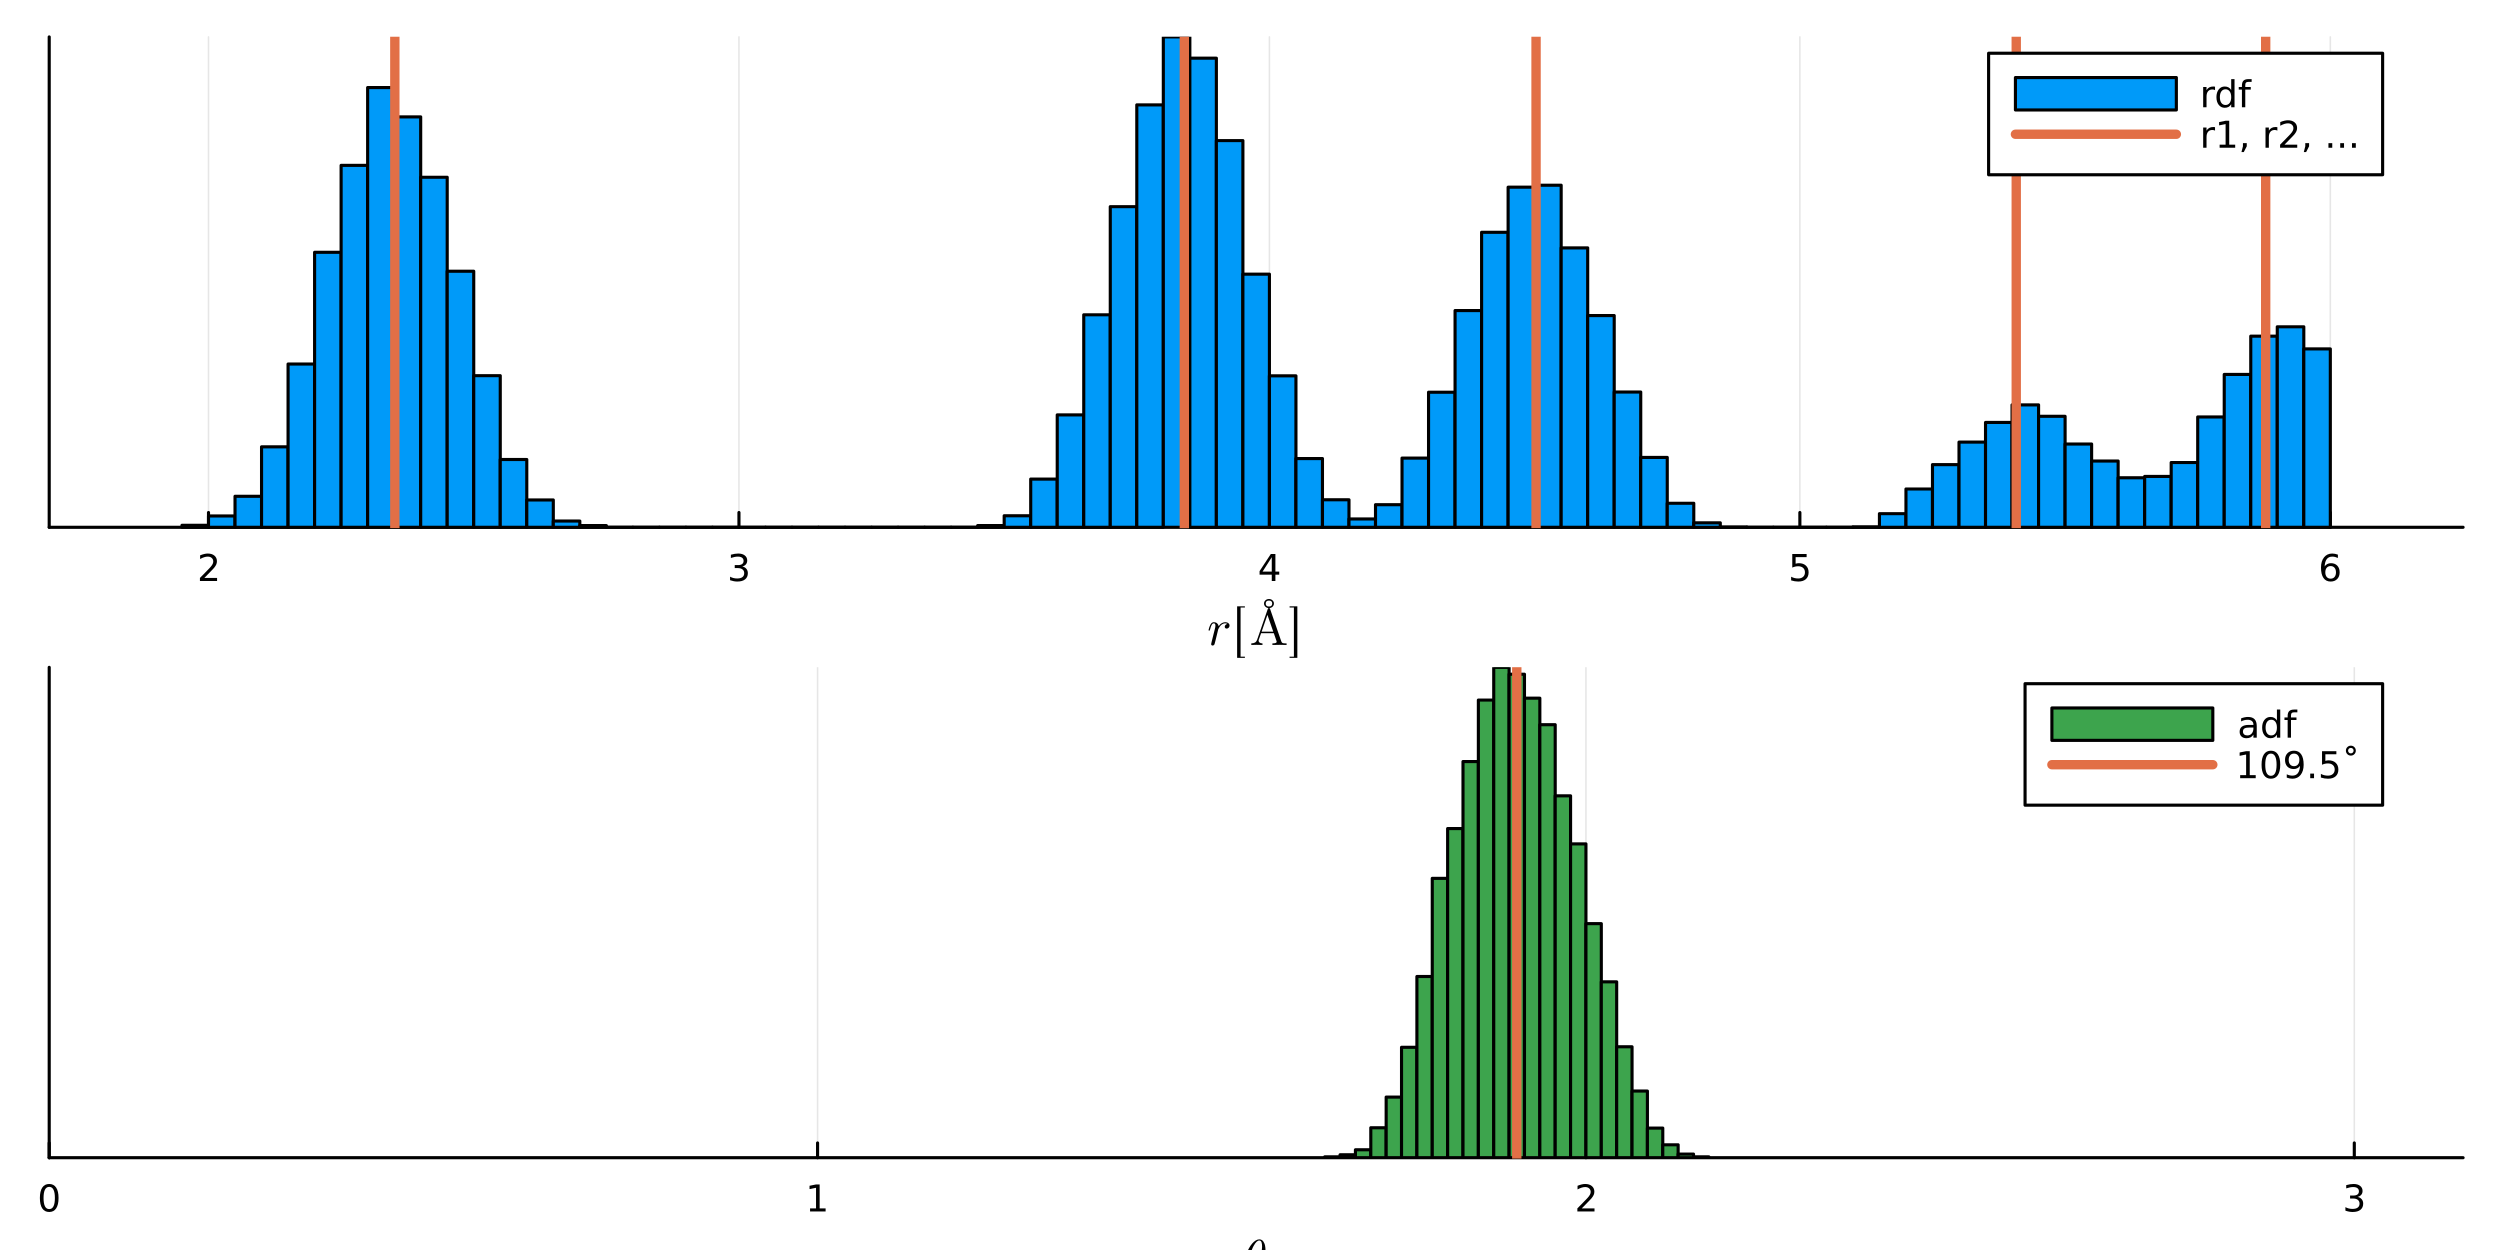 <?xml version="1.0" encoding="utf-8"?>
<svg xmlns="http://www.w3.org/2000/svg" xmlns:xlink="http://www.w3.org/1999/xlink" width="800" height="400" viewBox="0 0 3200 1600">
<rect x="0" y="0" width="3200" height="1600" fill="#333333" stroke="none"/>
<defs>
  <clipPath id="clip860">
    <rect x="0" y="0" width="3200" height="1600"/>
  </clipPath>
</defs>
<path clip-path="url(#clip860)" d="M0 1600 L3200 1600 L3200 0 L0 0  Z" fill="#ffffff" fill-rule="evenodd" fill-opacity="1"/>
<defs>
  <clipPath id="clip861">
    <rect x="640" y="0" width="2241" height="1600"/>
  </clipPath>
</defs>
<path clip-path="url(#clip860)" d="M62.992 674.916 L3152.76 674.916 L3152.76 47.244 L62.992 47.244  Z" fill="#ffffff" fill-rule="evenodd" fill-opacity="1"/>
<defs>
  <clipPath id="clip862">
    <rect x="62" y="47" width="3091" height="629"/>
  </clipPath>
</defs>
<polyline clip-path="url(#clip862)" style="stroke:#000000; stroke-linecap:round; stroke-linejoin:round; stroke-width:2; stroke-opacity:0.1; fill:none" points="266.884,674.916 266.884,47.244 "/>
<polyline clip-path="url(#clip862)" style="stroke:#000000; stroke-linecap:round; stroke-linejoin:round; stroke-width:2; stroke-opacity:0.1; fill:none" points="945.866,674.916 945.866,47.244 "/>
<polyline clip-path="url(#clip862)" style="stroke:#000000; stroke-linecap:round; stroke-linejoin:round; stroke-width:2; stroke-opacity:0.1; fill:none" points="1624.85,674.916 1624.85,47.244 "/>
<polyline clip-path="url(#clip862)" style="stroke:#000000; stroke-linecap:round; stroke-linejoin:round; stroke-width:2; stroke-opacity:0.1; fill:none" points="2303.83,674.916 2303.83,47.244 "/>
<polyline clip-path="url(#clip862)" style="stroke:#000000; stroke-linecap:round; stroke-linejoin:round; stroke-width:2; stroke-opacity:0.1; fill:none" points="2982.81,674.916 2982.81,47.244 "/>
<polyline clip-path="url(#clip860)" style="stroke:#000000; stroke-linecap:round; stroke-linejoin:round; stroke-width:4; stroke-opacity:1; fill:none" points="62.992,674.916 3152.76,674.916 "/>
<polyline clip-path="url(#clip860)" style="stroke:#000000; stroke-linecap:round; stroke-linejoin:round; stroke-width:4; stroke-opacity:1; fill:none" points="266.884,674.916 266.884,656.018 "/>
<polyline clip-path="url(#clip860)" style="stroke:#000000; stroke-linecap:round; stroke-linejoin:round; stroke-width:4; stroke-opacity:1; fill:none" points="945.866,674.916 945.866,656.018 "/>
<polyline clip-path="url(#clip860)" style="stroke:#000000; stroke-linecap:round; stroke-linejoin:round; stroke-width:4; stroke-opacity:1; fill:none" points="1624.85,674.916 1624.85,656.018 "/>
<polyline clip-path="url(#clip860)" style="stroke:#000000; stroke-linecap:round; stroke-linejoin:round; stroke-width:4; stroke-opacity:1; fill:none" points="2303.83,674.916 2303.83,656.018 "/>
<polyline clip-path="url(#clip860)" style="stroke:#000000; stroke-linecap:round; stroke-linejoin:round; stroke-width:4; stroke-opacity:1; fill:none" points="2982.81,674.916 2982.81,656.018 "/>
<path clip-path="url(#clip860)" d="M261.537 739.781 L277.856 739.781 L277.856 743.716 L255.912 743.716 L255.912 739.781 Q258.574 737.026 263.157 732.397 Q267.763 727.744 268.944 726.401 Q271.189 723.878 272.069 722.142 Q272.972 720.383 272.972 718.693 Q272.972 715.938 271.027 714.202 Q269.106 712.466 266.004 712.466 Q263.805 712.466 261.351 713.23 Q258.921 713.994 256.143 715.545 L256.143 710.823 Q258.967 709.688 261.421 709.11 Q263.875 708.531 265.912 708.531 Q271.282 708.531 274.476 711.216 Q277.671 713.901 277.671 718.392 Q277.671 720.522 276.861 722.443 Q276.074 724.341 273.967 726.934 Q273.388 727.605 270.287 730.823 Q267.185 734.017 261.537 739.781 Z" fill="#000000" fill-rule="nonzero" fill-opacity="1" /><path clip-path="url(#clip860)" d="M950.114 725.082 Q953.47 725.8 955.345 728.068 Q957.243 730.337 957.243 733.67 Q957.243 738.786 953.725 741.586 Q950.206 744.387 943.725 744.387 Q941.549 744.387 939.234 743.948 Q936.943 743.531 934.489 742.674 L934.489 738.161 Q936.433 739.295 938.748 739.874 Q941.063 740.452 943.586 740.452 Q947.984 740.452 950.276 738.716 Q952.591 736.98 952.591 733.67 Q952.591 730.614 950.438 728.901 Q948.308 727.165 944.489 727.165 L940.461 727.165 L940.461 723.323 L944.674 723.323 Q948.123 723.323 949.952 721.957 Q951.78 720.568 951.78 717.975 Q951.78 715.313 949.882 713.901 Q948.007 712.466 944.489 712.466 Q942.568 712.466 940.369 712.883 Q938.169 713.3 935.531 714.179 L935.531 710.013 Q938.193 709.272 940.507 708.901 Q942.845 708.531 944.906 708.531 Q950.23 708.531 953.331 710.962 Q956.433 713.369 956.433 717.489 Q956.433 720.36 954.79 722.35 Q953.146 724.318 950.114 725.082 Z" fill="#000000" fill-rule="nonzero" fill-opacity="1" /><path clip-path="url(#clip860)" d="M1627.86 713.23 L1616.05 731.679 L1627.86 731.679 L1627.86 713.23 M1626.63 709.156 L1632.51 709.156 L1632.51 731.679 L1637.44 731.679 L1637.44 735.568 L1632.51 735.568 L1632.51 743.716 L1627.86 743.716 L1627.86 735.568 L1612.26 735.568 L1612.26 731.054 L1626.63 709.156 Z" fill="#000000" fill-rule="nonzero" fill-opacity="1" /><path clip-path="url(#clip860)" d="M2294.11 709.156 L2312.47 709.156 L2312.47 713.091 L2298.39 713.091 L2298.39 721.563 Q2299.41 721.216 2300.43 721.054 Q2301.45 720.869 2302.47 720.869 Q2308.25 720.869 2311.63 724.04 Q2315.01 727.212 2315.01 732.628 Q2315.01 738.207 2311.54 741.309 Q2308.07 744.387 2301.75 744.387 Q2299.57 744.387 2297.3 744.017 Q2295.06 743.647 2292.65 742.906 L2292.65 738.207 Q2294.73 739.341 2296.96 739.897 Q2299.18 740.452 2301.66 740.452 Q2305.66 740.452 2308 738.346 Q2310.34 736.239 2310.34 732.628 Q2310.34 729.017 2308 726.911 Q2305.66 724.804 2301.66 724.804 Q2299.78 724.804 2297.91 725.221 Q2296.05 725.637 2294.11 726.517 L2294.11 709.156 Z" fill="#000000" fill-rule="nonzero" fill-opacity="1" /><path clip-path="url(#clip860)" d="M2983.22 724.573 Q2980.07 724.573 2978.22 726.725 Q2976.39 728.878 2976.39 732.628 Q2976.39 736.355 2978.22 738.531 Q2980.07 740.684 2983.22 740.684 Q2986.37 740.684 2988.2 738.531 Q2990.05 736.355 2990.05 732.628 Q2990.05 728.878 2988.2 726.725 Q2986.37 724.573 2983.22 724.573 M2992.5 709.92 L2992.5 714.179 Q2990.74 713.346 2988.94 712.906 Q2987.15 712.466 2985.39 712.466 Q2980.76 712.466 2978.31 715.591 Q2975.88 718.716 2975.53 725.036 Q2976.9 723.022 2978.96 721.957 Q2981.02 720.869 2983.5 720.869 Q2988.7 720.869 2991.71 724.04 Q2994.75 727.188 2994.75 732.628 Q2994.75 737.952 2991.6 741.17 Q2988.45 744.387 2983.22 744.387 Q2977.22 744.387 2974.05 739.804 Q2970.88 735.198 2970.88 726.471 Q2970.88 718.276 2974.77 713.415 Q2978.66 708.531 2985.21 708.531 Q2986.97 708.531 2988.75 708.878 Q2990.56 709.226 2992.5 709.92 Z" fill="#000000" fill-rule="nonzero" fill-opacity="1" /><path clip-path="url(#clip860)" d="M1573.81 800.704 Q1573.81 802.41 1572.69 803.505 Q1571.59 804.6 1570.17 804.6 Q1568.95 804.6 1568.31 803.892 Q1567.66 803.183 1567.66 802.282 Q1567.66 800.993 1568.66 799.931 Q1569.66 798.868 1571.11 798.642 Q1570.05 797.869 1568.34 797.869 Q1565.54 797.869 1563.06 800.027 Q1561.96 801.026 1560.77 802.861 Q1559.58 804.665 1559.35 805.438 L1557.26 814.037 Q1557.07 815.003 1555.88 819.641 Q1554.72 824.246 1554.62 824.439 Q1554.3 825.341 1553.59 825.824 Q1552.88 826.307 1552.17 826.307 Q1551.37 826.307 1550.82 825.824 Q1550.27 825.341 1550.27 824.504 Q1550.27 824.375 1550.37 823.892 Q1550.46 823.409 1550.63 822.732 Q1550.79 822.056 1550.85 821.67 L1554.68 806.436 Q1555.39 803.667 1555.55 802.797 Q1555.75 801.895 1555.75 800.897 Q1555.75 799.158 1555.2 798.514 Q1554.65 797.869 1553.69 797.869 Q1552.01 797.869 1550.92 799.866 Q1549.82 801.863 1548.89 805.728 Q1548.6 806.79 1548.4 807.016 Q1548.24 807.241 1547.76 807.241 Q1546.95 807.209 1546.95 806.565 Q1546.95 806.404 1547.21 805.373 Q1547.47 804.311 1547.95 802.765 Q1548.47 801.187 1549.02 800.188 Q1549.34 799.512 1549.63 799.061 Q1549.92 798.61 1550.5 797.902 Q1551.08 797.193 1551.95 796.807 Q1552.82 796.42 1553.88 796.42 Q1556.2 796.42 1557.84 797.837 Q1559.51 799.254 1559.9 801.477 Q1560.71 800.317 1561.7 799.319 Q1562.7 798.288 1564.54 797.354 Q1566.37 796.42 1568.34 796.42 Q1570.79 796.42 1572.3 797.676 Q1573.81 798.9 1573.81 800.704 Z" fill="#000000" fill-rule="nonzero" fill-opacity="1" /><path clip-path="url(#clip860)" d="M1583.52 842.056 L1583.52 776.098 L1593.47 776.098 L1593.47 777.612 L1587.93 777.612 L1587.93 840.542 L1593.47 840.542 L1593.47 842.056 L1583.52 842.056 Z" fill="#000000" fill-rule="nonzero" fill-opacity="1" /><path clip-path="url(#clip860)" d="M1646.82 825.567 L1638.18 825.373 Q1631.07 825.373 1628.68 825.567 L1628.68 823.538 Q1634.16 823.538 1634.16 821.541 Q1634.16 821.38 1633.97 820.607 L1630.49 810.526 L1614.19 810.526 L1611.13 819.158 Q1611 819.415 1611 820.156 Q1611 821.541 1612.32 822.539 Q1613.64 823.538 1615.96 823.538 L1615.96 825.567 L1608.36 825.373 L1601.66 825.567 L1601.66 823.538 Q1604.53 823.473 1606.37 822.475 Q1608.2 821.476 1609.04 819.093 L1622.69 779.673 Q1622.95 778.9 1623.24 778.643 Q1623.53 778.353 1624.27 778.353 Q1624.79 778.353 1625.08 778.546 Q1625.37 778.707 1625.46 778.932 Q1625.59 779.126 1625.79 779.673 L1640.02 820.897 Q1640.57 822.539 1641.63 823.054 Q1642.69 823.538 1645.66 823.538 L1646.82 823.538 L1646.82 825.567 M1629.75 808.497 L1622.31 787.048 L1614.9 808.497 L1629.75 808.497 M1628.43 772.523 Q1628.43 768.723 1624.27 768.723 Q1620.12 768.723 1620.12 772.523 Q1620.12 776.356 1624.27 776.356 Q1628.43 776.356 1628.43 772.523 M1630.62 772.459 Q1630.62 774.907 1628.78 776.646 Q1626.95 778.353 1624.21 778.353 Q1621.66 778.353 1619.8 776.646 Q1617.93 774.939 1617.93 772.459 Q1617.93 770.205 1619.73 768.466 Q1621.57 766.726 1624.34 766.726 Q1626.98 766.726 1628.78 768.433 Q1630.62 770.14 1630.62 772.459 Z" fill="#000000" fill-rule="nonzero" fill-opacity="1" /><path clip-path="url(#clip860)" d="M1650.65 840.542 L1656.19 840.542 L1656.19 777.612 L1650.65 777.612 L1650.65 776.098 L1660.6 776.098 L1660.6 842.056 L1650.65 842.056 L1650.65 840.542 Z" fill="#000000" fill-rule="nonzero" fill-opacity="1" /><polyline clip-path="url(#clip860)" style="stroke:#000000; stroke-linecap:round; stroke-linejoin:round; stroke-width:4; stroke-opacity:1; fill:none" points="62.992,674.916 62.992,47.244 "/>
<path clip-path="url(#clip860)" d="M-69.544 399.943 Q-68.844 397.874 -66.552 395.932 Q-64.26 393.959 -60.25 391.986 L-47.264 385.461 L-47.264 392.368 L-59.454 398.447 Q-64.228 400.802 -65.788 403.03 Q-67.348 405.226 -67.348 409.046 L-67.348 416.048 L-47.264 416.048 L-47.264 422.477 L-94.784 422.477 L-94.784 407.964 Q-94.784 399.815 -91.378 395.805 Q-87.973 391.795 -81.098 391.795 Q-76.61 391.795 -73.65 393.895 Q-70.69 395.964 -69.544 399.943 M-89.5 416.048 L-72.631 416.048 L-72.631 407.964 Q-72.631 403.317 -74.764 400.961 Q-76.928 398.574 -81.098 398.574 Q-85.267 398.574 -87.368 400.961 Q-89.5 403.317 -89.5 407.964 L-89.5 416.048 Z" fill="#000000" fill-rule="nonzero" fill-opacity="1" /><path clip-path="url(#clip860)" d="M-89.5 370.756 L-52.547 370.756 L-52.547 362.99 Q-52.547 353.155 -57.003 348.603 Q-61.459 344.02 -71.072 344.02 Q-80.62 344.02 -85.044 348.603 Q-89.5 353.155 -89.5 362.99 L-89.5 370.756 M-94.784 377.185 L-94.784 363.976 Q-94.784 350.163 -89.023 343.702 Q-83.294 337.241 -71.072 337.241 Q-58.786 337.241 -53.025 343.734 Q-47.264 350.227 -47.264 363.976 L-47.264 377.185 L-94.784 377.185 Z" fill="#000000" fill-rule="nonzero" fill-opacity="1" /><path clip-path="url(#clip860)" d="M-94.784 326.992 L-94.784 299.683 L-89.373 299.683 L-89.373 320.562 L-75.368 320.562 L-75.368 301.72 L-69.958 301.72 L-69.958 320.562 L-47.264 320.562 L-47.264 326.992 L-94.784 326.992 Z" fill="#000000" fill-rule="nonzero" fill-opacity="1" /><path clip-path="url(#clip862)" d="M232.935 672.375 L232.935 674.916 L266.884 674.916 L266.884 672.375 L232.935 672.375 L232.935 672.375  Z" fill="#009af9" fill-rule="evenodd" fill-opacity="1"/>
<polyline clip-path="url(#clip862)" style="stroke:#000000; stroke-linecap:round; stroke-linejoin:round; stroke-width:4; stroke-opacity:1; fill:none" points="232.935,672.375 232.935,674.916 266.884,674.916 266.884,672.375 232.935,672.375 "/>
<path clip-path="url(#clip862)" d="M266.884 660.398 L266.884 674.916 L300.833 674.916 L300.833 660.398 L266.884 660.398 L266.884 660.398  Z" fill="#009af9" fill-rule="evenodd" fill-opacity="1"/>
<polyline clip-path="url(#clip862)" style="stroke:#000000; stroke-linecap:round; stroke-linejoin:round; stroke-width:4; stroke-opacity:1; fill:none" points="266.884,660.398 266.884,674.916 300.833,674.916 300.833,660.398 266.884,660.398 "/>
<path clip-path="url(#clip862)" d="M300.833 635.233 L300.833 674.916 L334.782 674.916 L334.782 635.233 L300.833 635.233 L300.833 635.233  Z" fill="#009af9" fill-rule="evenodd" fill-opacity="1"/>
<polyline clip-path="url(#clip862)" style="stroke:#000000; stroke-linecap:round; stroke-linejoin:round; stroke-width:4; stroke-opacity:1; fill:none" points="300.833,635.233 300.833,674.916 334.782,674.916 334.782,635.233 300.833,635.233 "/>
<path clip-path="url(#clip862)" d="M334.782 571.958 L334.782 674.916 L368.731 674.916 L368.731 571.958 L334.782 571.958 L334.782 571.958  Z" fill="#009af9" fill-rule="evenodd" fill-opacity="1"/>
<polyline clip-path="url(#clip862)" style="stroke:#000000; stroke-linecap:round; stroke-linejoin:round; stroke-width:4; stroke-opacity:1; fill:none" points="334.782,571.958 334.782,674.916 368.731,674.916 368.731,571.958 334.782,571.958 "/>
<path clip-path="url(#clip862)" d="M368.731 465.974 L368.731 674.916 L402.68 674.916 L402.68 465.974 L368.731 465.974 L368.731 465.974  Z" fill="#009af9" fill-rule="evenodd" fill-opacity="1"/>
<polyline clip-path="url(#clip862)" style="stroke:#000000; stroke-linecap:round; stroke-linejoin:round; stroke-width:4; stroke-opacity:1; fill:none" points="368.731,465.974 368.731,674.916 402.68,674.916 402.68,465.974 368.731,465.974 "/>
<path clip-path="url(#clip862)" d="M402.68 322.97 L402.68 674.916 L436.629 674.916 L436.629 322.97 L402.68 322.97 L402.68 322.97  Z" fill="#009af9" fill-rule="evenodd" fill-opacity="1"/>
<polyline clip-path="url(#clip862)" style="stroke:#000000; stroke-linecap:round; stroke-linejoin:round; stroke-width:4; stroke-opacity:1; fill:none" points="402.68,322.97 402.68,674.916 436.629,674.916 436.629,322.97 402.68,322.97 "/>
<path clip-path="url(#clip862)" d="M436.629 211.663 L436.629 674.916 L470.578 674.916 L470.578 211.663 L436.629 211.663 L436.629 211.663  Z" fill="#009af9" fill-rule="evenodd" fill-opacity="1"/>
<polyline clip-path="url(#clip862)" style="stroke:#000000; stroke-linecap:round; stroke-linejoin:round; stroke-width:4; stroke-opacity:1; fill:none" points="436.629,211.663 436.629,674.916 470.578,674.916 470.578,211.663 436.629,211.663 "/>
<path clip-path="url(#clip862)" d="M470.578 112.092 L470.578 674.916 L504.528 674.916 L504.528 112.092 L470.578 112.092 L470.578 112.092  Z" fill="#009af9" fill-rule="evenodd" fill-opacity="1"/>
<polyline clip-path="url(#clip862)" style="stroke:#000000; stroke-linecap:round; stroke-linejoin:round; stroke-width:4; stroke-opacity:1; fill:none" points="470.578,112.092 470.578,674.916 504.528,674.916 504.528,112.092 470.578,112.092 "/>
<path clip-path="url(#clip862)" d="M504.528 149.598 L504.528 674.916 L538.477 674.916 L538.477 149.598 L504.528 149.598 L504.528 149.598  Z" fill="#009af9" fill-rule="evenodd" fill-opacity="1"/>
<polyline clip-path="url(#clip862)" style="stroke:#000000; stroke-linecap:round; stroke-linejoin:round; stroke-width:4; stroke-opacity:1; fill:none" points="504.528,149.598 504.528,674.916 538.477,674.916 538.477,149.598 504.528,149.598 "/>
<path clip-path="url(#clip862)" d="M538.477 226.907 L538.477 674.916 L572.426 674.916 L572.426 226.907 L538.477 226.907 L538.477 226.907  Z" fill="#009af9" fill-rule="evenodd" fill-opacity="1"/>
<polyline clip-path="url(#clip862)" style="stroke:#000000; stroke-linecap:round; stroke-linejoin:round; stroke-width:4; stroke-opacity:1; fill:none" points="538.477,226.907 538.477,674.916 572.426,674.916 572.426,226.907 538.477,226.907 "/>
<path clip-path="url(#clip862)" d="M572.426 347.167 L572.426 674.916 L606.375 674.916 L606.375 347.167 L572.426 347.167 L572.426 347.167  Z" fill="#009af9" fill-rule="evenodd" fill-opacity="1"/>
<polyline clip-path="url(#clip862)" style="stroke:#000000; stroke-linecap:round; stroke-linejoin:round; stroke-width:4; stroke-opacity:1; fill:none" points="572.426,347.167 572.426,674.916 606.375,674.916 606.375,347.167 572.426,347.167 "/>
<path clip-path="url(#clip862)" d="M606.375 480.856 L606.375 674.916 L640.324 674.916 L640.324 480.856 L606.375 480.856 L606.375 480.856  Z" fill="#009af9" fill-rule="evenodd" fill-opacity="1"/>
<polyline clip-path="url(#clip862)" style="stroke:#000000; stroke-linecap:round; stroke-linejoin:round; stroke-width:4; stroke-opacity:1; fill:none" points="606.375,480.856 606.375,674.916 640.324,674.916 640.324,480.856 606.375,480.856 "/>
<path clip-path="url(#clip862)" d="M640.324 588.17 L640.324 674.916 L674.273 674.916 L674.273 588.17 L640.324 588.17 L640.324 588.17  Z" fill="#009af9" fill-rule="evenodd" fill-opacity="1"/>
<polyline clip-path="url(#clip862)" style="stroke:#000000; stroke-linecap:round; stroke-linejoin:round; stroke-width:4; stroke-opacity:1; fill:none" points="640.324,588.17 640.324,674.916 674.273,674.916 674.273,588.17 640.324,588.17 "/>
<path clip-path="url(#clip862)" d="M674.273 639.951 L674.273 674.916 L708.222 674.916 L708.222 639.951 L674.273 639.951 L674.273 639.951  Z" fill="#009af9" fill-rule="evenodd" fill-opacity="1"/>
<polyline clip-path="url(#clip862)" style="stroke:#000000; stroke-linecap:round; stroke-linejoin:round; stroke-width:4; stroke-opacity:1; fill:none" points="674.273,639.951 674.273,674.916 708.222,674.916 708.222,639.951 674.273,639.951 "/>
<path clip-path="url(#clip862)" d="M708.222 666.931 L708.222 674.916 L742.171 674.916 L742.171 666.931 L708.222 666.931 L708.222 666.931  Z" fill="#009af9" fill-rule="evenodd" fill-opacity="1"/>
<polyline clip-path="url(#clip862)" style="stroke:#000000; stroke-linecap:round; stroke-linejoin:round; stroke-width:4; stroke-opacity:1; fill:none" points="708.222,666.931 708.222,674.916 742.171,674.916 742.171,666.931 708.222,666.931 "/>
<path clip-path="url(#clip862)" d="M742.171 672.738 L742.171 674.916 L776.121 674.916 L776.121 672.738 L742.171 672.738 L742.171 672.738  Z" fill="#009af9" fill-rule="evenodd" fill-opacity="1"/>
<polyline clip-path="url(#clip862)" style="stroke:#000000; stroke-linecap:round; stroke-linejoin:round; stroke-width:4; stroke-opacity:1; fill:none" points="742.171,672.738 742.171,674.916 776.121,674.916 776.121,672.738 742.171,672.738 "/>
<path clip-path="url(#clip862)" d="M776.121 674.916 L776.121 674.916 L810.07 674.916 L810.07 674.916 L776.121 674.916 L776.121 674.916  Z" fill="#009af9" fill-rule="evenodd" fill-opacity="1"/>
<polyline clip-path="url(#clip862)" style="stroke:#000000; stroke-linecap:round; stroke-linejoin:round; stroke-width:4; stroke-opacity:1; fill:none" points="776.121,674.916 776.121,674.916 810.07,674.916 776.121,674.916 "/>
<path clip-path="url(#clip862)" d="M810.07 674.916 L810.07 674.916 L844.019 674.916 L844.019 674.916 L810.07 674.916 L810.07 674.916  Z" fill="#009af9" fill-rule="evenodd" fill-opacity="1"/>
<polyline clip-path="url(#clip862)" style="stroke:#000000; stroke-linecap:round; stroke-linejoin:round; stroke-width:4; stroke-opacity:1; fill:none" points="810.07,674.916 810.07,674.916 844.019,674.916 810.07,674.916 "/>
<path clip-path="url(#clip862)" d="M844.019 674.916 L844.019 674.916 L877.968 674.916 L877.968 674.916 L844.019 674.916 L844.019 674.916  Z" fill="#009af9" fill-rule="evenodd" fill-opacity="1"/>
<polyline clip-path="url(#clip862)" style="stroke:#000000; stroke-linecap:round; stroke-linejoin:round; stroke-width:4; stroke-opacity:1; fill:none" points="844.019,674.916 844.019,674.916 877.968,674.916 844.019,674.916 "/>
<path clip-path="url(#clip862)" d="M877.968 674.916 L877.968 674.916 L911.917 674.916 L911.917 674.916 L877.968 674.916 L877.968 674.916  Z" fill="#009af9" fill-rule="evenodd" fill-opacity="1"/>
<polyline clip-path="url(#clip862)" style="stroke:#000000; stroke-linecap:round; stroke-linejoin:round; stroke-width:4; stroke-opacity:1; fill:none" points="877.968,674.916 877.968,674.916 911.917,674.916 877.968,674.916 "/>
<path clip-path="url(#clip862)" d="M911.917 674.916 L911.917 674.916 L945.866 674.916 L945.866 674.916 L911.917 674.916 L911.917 674.916  Z" fill="#009af9" fill-rule="evenodd" fill-opacity="1"/>
<polyline clip-path="url(#clip862)" style="stroke:#000000; stroke-linecap:round; stroke-linejoin:round; stroke-width:4; stroke-opacity:1; fill:none" points="911.917,674.916 911.917,674.916 945.866,674.916 911.917,674.916 "/>
<path clip-path="url(#clip862)" d="M945.866 674.916 L945.866 674.916 L979.815 674.916 L979.815 674.916 L945.866 674.916 L945.866 674.916  Z" fill="#009af9" fill-rule="evenodd" fill-opacity="1"/>
<polyline clip-path="url(#clip862)" style="stroke:#000000; stroke-linecap:round; stroke-linejoin:round; stroke-width:4; stroke-opacity:1; fill:none" points="945.866,674.916 945.866,674.916 979.815,674.916 945.866,674.916 "/>
<path clip-path="url(#clip862)" d="M979.815 674.916 L979.815 674.916 L1013.76 674.916 L1013.76 674.916 L979.815 674.916 L979.815 674.916  Z" fill="#009af9" fill-rule="evenodd" fill-opacity="1"/>
<polyline clip-path="url(#clip862)" style="stroke:#000000; stroke-linecap:round; stroke-linejoin:round; stroke-width:4; stroke-opacity:1; fill:none" points="979.815,674.916 979.815,674.916 1013.76,674.916 979.815,674.916 "/>
<path clip-path="url(#clip862)" d="M1013.76 674.916 L1013.76 674.916 L1047.71 674.916 L1047.71 674.916 L1013.76 674.916 L1013.76 674.916  Z" fill="#009af9" fill-rule="evenodd" fill-opacity="1"/>
<polyline clip-path="url(#clip862)" style="stroke:#000000; stroke-linecap:round; stroke-linejoin:round; stroke-width:4; stroke-opacity:1; fill:none" points="1013.76,674.916 1013.76,674.916 1047.71,674.916 1013.76,674.916 "/>
<path clip-path="url(#clip862)" d="M1047.71 674.916 L1047.71 674.916 L1081.66 674.916 L1081.66 674.916 L1047.71 674.916 L1047.71 674.916  Z" fill="#009af9" fill-rule="evenodd" fill-opacity="1"/>
<polyline clip-path="url(#clip862)" style="stroke:#000000; stroke-linecap:round; stroke-linejoin:round; stroke-width:4; stroke-opacity:1; fill:none" points="1047.71,674.916 1047.71,674.916 1081.66,674.916 1047.71,674.916 "/>
<path clip-path="url(#clip862)" d="M1081.66 674.916 L1081.66 674.916 L1115.61 674.916 L1115.61 674.916 L1081.66 674.916 L1081.66 674.916  Z" fill="#009af9" fill-rule="evenodd" fill-opacity="1"/>
<polyline clip-path="url(#clip862)" style="stroke:#000000; stroke-linecap:round; stroke-linejoin:round; stroke-width:4; stroke-opacity:1; fill:none" points="1081.66,674.916 1081.66,674.916 1115.61,674.916 1081.66,674.916 "/>
<path clip-path="url(#clip862)" d="M1115.61 674.916 L1115.61 674.916 L1149.56 674.916 L1149.56 674.916 L1115.61 674.916 L1115.61 674.916  Z" fill="#009af9" fill-rule="evenodd" fill-opacity="1"/>
<polyline clip-path="url(#clip862)" style="stroke:#000000; stroke-linecap:round; stroke-linejoin:round; stroke-width:4; stroke-opacity:1; fill:none" points="1115.61,674.916 1115.61,674.916 1149.56,674.916 1115.61,674.916 "/>
<path clip-path="url(#clip862)" d="M1149.56 674.916 L1149.56 674.916 L1183.51 674.916 L1183.51 674.916 L1149.56 674.916 L1149.56 674.916  Z" fill="#009af9" fill-rule="evenodd" fill-opacity="1"/>
<polyline clip-path="url(#clip862)" style="stroke:#000000; stroke-linecap:round; stroke-linejoin:round; stroke-width:4; stroke-opacity:1; fill:none" points="1149.56,674.916 1149.56,674.916 1183.51,674.916 1149.56,674.916 "/>
<path clip-path="url(#clip862)" d="M1183.51 674.916 L1183.51 674.916 L1217.46 674.916 L1217.46 674.916 L1183.51 674.916 L1183.51 674.916  Z" fill="#009af9" fill-rule="evenodd" fill-opacity="1"/>
<polyline clip-path="url(#clip862)" style="stroke:#000000; stroke-linecap:round; stroke-linejoin:round; stroke-width:4; stroke-opacity:1; fill:none" points="1183.51,674.916 1183.51,674.916 1217.46,674.916 1183.51,674.916 "/>
<path clip-path="url(#clip862)" d="M1217.46 674.916 L1217.46 674.916 L1251.41 674.916 L1251.41 674.916 L1217.46 674.916 L1217.46 674.916  Z" fill="#009af9" fill-rule="evenodd" fill-opacity="1"/>
<polyline clip-path="url(#clip862)" style="stroke:#000000; stroke-linecap:round; stroke-linejoin:round; stroke-width:4; stroke-opacity:1; fill:none" points="1217.46,674.916 1217.46,674.916 1251.41,674.916 1217.46,674.916 "/>
<path clip-path="url(#clip862)" d="M1251.41 672.738 L1251.41 674.916 L1285.36 674.916 L1285.36 672.738 L1251.41 672.738 L1251.41 672.738  Z" fill="#009af9" fill-rule="evenodd" fill-opacity="1"/>
<polyline clip-path="url(#clip862)" style="stroke:#000000; stroke-linecap:round; stroke-linejoin:round; stroke-width:4; stroke-opacity:1; fill:none" points="1251.41,672.738 1251.41,674.916 1285.36,674.916 1285.36,672.738 1251.41,672.738 "/>
<path clip-path="url(#clip862)" d="M1285.36 660.156 L1285.36 674.916 L1319.31 674.916 L1319.31 660.156 L1285.36 660.156 L1285.36 660.156  Z" fill="#009af9" fill-rule="evenodd" fill-opacity="1"/>
<polyline clip-path="url(#clip862)" style="stroke:#000000; stroke-linecap:round; stroke-linejoin:round; stroke-width:4; stroke-opacity:1; fill:none" points="1285.36,660.156 1285.36,674.916 1319.31,674.916 1319.31,660.156 1285.36,660.156 "/>
<path clip-path="url(#clip862)" d="M1319.31 613.214 L1319.31 674.916 L1353.26 674.916 L1353.26 613.214 L1319.31 613.214 L1319.31 613.214  Z" fill="#009af9" fill-rule="evenodd" fill-opacity="1"/>
<polyline clip-path="url(#clip862)" style="stroke:#000000; stroke-linecap:round; stroke-linejoin:round; stroke-width:4; stroke-opacity:1; fill:none" points="1319.31,613.214 1319.31,674.916 1353.26,674.916 1353.26,613.214 1319.31,613.214 "/>
<path clip-path="url(#clip862)" d="M1353.26 531.065 L1353.26 674.916 L1387.2 674.916 L1387.2 531.065 L1353.26 531.065 L1353.26 531.065  Z" fill="#009af9" fill-rule="evenodd" fill-opacity="1"/>
<polyline clip-path="url(#clip862)" style="stroke:#000000; stroke-linecap:round; stroke-linejoin:round; stroke-width:4; stroke-opacity:1; fill:none" points="1353.26,531.065 1353.26,674.916 1387.2,674.916 1387.2,531.065 1353.26,531.065 "/>
<path clip-path="url(#clip862)" d="M1387.2 402.941 L1387.2 674.916 L1421.15 674.916 L1421.15 402.941 L1387.2 402.941 L1387.2 402.941  Z" fill="#009af9" fill-rule="evenodd" fill-opacity="1"/>
<polyline clip-path="url(#clip862)" style="stroke:#000000; stroke-linecap:round; stroke-linejoin:round; stroke-width:4; stroke-opacity:1; fill:none" points="1387.2,402.941 1387.2,674.916 1421.15,674.916 1421.15,402.941 1387.2,402.941 "/>
<path clip-path="url(#clip862)" d="M1421.15 264.534 L1421.15 674.916 L1455.1 674.916 L1455.1 264.534 L1421.15 264.534 L1421.15 264.534  Z" fill="#009af9" fill-rule="evenodd" fill-opacity="1"/>
<polyline clip-path="url(#clip862)" style="stroke:#000000; stroke-linecap:round; stroke-linejoin:round; stroke-width:4; stroke-opacity:1; fill:none" points="1421.15,264.534 1421.15,674.916 1455.1,674.916 1455.1,264.534 1421.15,264.534 "/>
<path clip-path="url(#clip862)" d="M1455.1 134.233 L1455.1 674.916 L1489.05 674.916 L1489.05 134.233 L1455.1 134.233 L1455.1 134.233  Z" fill="#009af9" fill-rule="evenodd" fill-opacity="1"/>
<polyline clip-path="url(#clip862)" style="stroke:#000000; stroke-linecap:round; stroke-linejoin:round; stroke-width:4; stroke-opacity:1; fill:none" points="1455.1,134.233 1455.1,674.916 1489.05,674.916 1489.05,134.233 1455.1,134.233 "/>
<path clip-path="url(#clip862)" d="M1489.05 47.244 L1489.05 674.916 L1523 674.916 L1523 47.244 L1489.05 47.244 L1489.05 47.244  Z" fill="#009af9" fill-rule="evenodd" fill-opacity="1"/>
<polyline clip-path="url(#clip862)" style="stroke:#000000; stroke-linecap:round; stroke-linejoin:round; stroke-width:4; stroke-opacity:1; fill:none" points="1489.05,47.244 1489.05,674.916 1523,674.916 1523,47.244 1489.05,47.244 "/>
<path clip-path="url(#clip862)" d="M1523 74.466 L1523 674.916 L1556.95 674.916 L1556.95 74.466 L1523 74.466 L1523 74.466  Z" fill="#009af9" fill-rule="evenodd" fill-opacity="1"/>
<polyline clip-path="url(#clip862)" style="stroke:#000000; stroke-linecap:round; stroke-linejoin:round; stroke-width:4; stroke-opacity:1; fill:none" points="1523,74.466 1523,674.916 1556.95,674.916 1556.95,74.466 1523,74.466 "/>
<path clip-path="url(#clip862)" d="M1556.95 179.965 L1556.95 674.916 L1590.9 674.916 L1590.9 179.965 L1556.95 179.965 L1556.95 179.965  Z" fill="#009af9" fill-rule="evenodd" fill-opacity="1"/>
<polyline clip-path="url(#clip862)" style="stroke:#000000; stroke-linecap:round; stroke-linejoin:round; stroke-width:4; stroke-opacity:1; fill:none" points="1556.95,179.965 1556.95,674.916 1590.9,674.916 1590.9,179.965 1556.95,179.965 "/>
<path clip-path="url(#clip862)" d="M1590.9 350.917 L1590.9 674.916 L1624.85 674.916 L1624.85 350.917 L1590.9 350.917 L1590.9 350.917  Z" fill="#009af9" fill-rule="evenodd" fill-opacity="1"/>
<polyline clip-path="url(#clip862)" style="stroke:#000000; stroke-linecap:round; stroke-linejoin:round; stroke-width:4; stroke-opacity:1; fill:none" points="1590.9,350.917 1590.9,674.916 1624.85,674.916 1624.85,350.917 1590.9,350.917 "/>
<path clip-path="url(#clip862)" d="M1624.85 481.098 L1624.85 674.916 L1658.8 674.916 L1658.8 481.098 L1624.85 481.098 L1624.85 481.098  Z" fill="#009af9" fill-rule="evenodd" fill-opacity="1"/>
<polyline clip-path="url(#clip862)" style="stroke:#000000; stroke-linecap:round; stroke-linejoin:round; stroke-width:4; stroke-opacity:1; fill:none" points="1624.85,481.098 1624.85,674.916 1658.8,674.916 1658.8,481.098 1624.85,481.098 "/>
<path clip-path="url(#clip862)" d="M1658.8 586.96 L1658.8 674.916 L1692.75 674.916 L1692.75 586.96 L1658.8 586.96 L1658.8 586.96  Z" fill="#009af9" fill-rule="evenodd" fill-opacity="1"/>
<polyline clip-path="url(#clip862)" style="stroke:#000000; stroke-linecap:round; stroke-linejoin:round; stroke-width:4; stroke-opacity:1; fill:none" points="1658.8,586.96 1658.8,674.916 1692.75,674.916 1692.75,586.96 1658.8,586.96 "/>
<path clip-path="url(#clip862)" d="M1692.75 639.709 L1692.75 674.916 L1726.7 674.916 L1726.7 639.709 L1692.75 639.709 L1692.75 639.709  Z" fill="#009af9" fill-rule="evenodd" fill-opacity="1"/>
<polyline clip-path="url(#clip862)" style="stroke:#000000; stroke-linecap:round; stroke-linejoin:round; stroke-width:4; stroke-opacity:1; fill:none" points="1692.75,639.709 1692.75,674.916 1726.7,674.916 1726.7,639.709 1692.75,639.709 "/>
<path clip-path="url(#clip862)" d="M1726.7 664.269 L1726.7 674.916 L1760.65 674.916 L1760.65 664.269 L1726.7 664.269 L1726.7 664.269  Z" fill="#009af9" fill-rule="evenodd" fill-opacity="1"/>
<polyline clip-path="url(#clip862)" style="stroke:#000000; stroke-linecap:round; stroke-linejoin:round; stroke-width:4; stroke-opacity:1; fill:none" points="1726.7,664.269 1726.7,674.916 1760.65,674.916 1760.65,664.269 1726.7,664.269 "/>
<path clip-path="url(#clip862)" d="M1760.65 646.001 L1760.65 674.916 L1794.59 674.916 L1794.59 646.001 L1760.65 646.001 L1760.65 646.001  Z" fill="#009af9" fill-rule="evenodd" fill-opacity="1"/>
<polyline clip-path="url(#clip862)" style="stroke:#000000; stroke-linecap:round; stroke-linejoin:round; stroke-width:4; stroke-opacity:1; fill:none" points="1760.65,646.001 1760.65,674.916 1794.59,674.916 1794.59,646.001 1760.65,646.001 "/>
<path clip-path="url(#clip862)" d="M1794.59 586.355 L1794.59 674.916 L1828.54 674.916 L1828.54 586.355 L1794.59 586.355 L1794.59 586.355  Z" fill="#009af9" fill-rule="evenodd" fill-opacity="1"/>
<polyline clip-path="url(#clip862)" style="stroke:#000000; stroke-linecap:round; stroke-linejoin:round; stroke-width:4; stroke-opacity:1; fill:none" points="1794.59,586.355 1794.59,674.916 1828.54,674.916 1828.54,586.355 1794.59,586.355 "/>
<path clip-path="url(#clip862)" d="M1828.54 502.028 L1828.54 674.916 L1862.49 674.916 L1862.49 502.028 L1828.54 502.028 L1828.54 502.028  Z" fill="#009af9" fill-rule="evenodd" fill-opacity="1"/>
<polyline clip-path="url(#clip862)" style="stroke:#000000; stroke-linecap:round; stroke-linejoin:round; stroke-width:4; stroke-opacity:1; fill:none" points="1828.54,502.028 1828.54,674.916 1862.49,674.916 1862.49,502.028 1828.54,502.028 "/>
<path clip-path="url(#clip862)" d="M1862.49 397.497 L1862.49 674.916 L1896.44 674.916 L1896.44 397.497 L1862.49 397.497 L1862.49 397.497  Z" fill="#009af9" fill-rule="evenodd" fill-opacity="1"/>
<polyline clip-path="url(#clip862)" style="stroke:#000000; stroke-linecap:round; stroke-linejoin:round; stroke-width:4; stroke-opacity:1; fill:none" points="1862.49,397.497 1862.49,674.916 1896.44,674.916 1896.44,397.497 1862.49,397.497 "/>
<path clip-path="url(#clip862)" d="M1896.44 297.321 L1896.44 674.916 L1930.39 674.916 L1930.39 297.321 L1896.44 297.321 L1896.44 297.321  Z" fill="#009af9" fill-rule="evenodd" fill-opacity="1"/>
<polyline clip-path="url(#clip862)" style="stroke:#000000; stroke-linecap:round; stroke-linejoin:round; stroke-width:4; stroke-opacity:1; fill:none" points="1896.44,297.321 1896.44,674.916 1930.39,674.916 1930.39,297.321 1896.44,297.321 "/>
<path clip-path="url(#clip862)" d="M1930.39 239.611 L1930.39 674.916 L1964.34 674.916 L1964.34 239.611 L1930.39 239.611 L1930.39 239.611  Z" fill="#009af9" fill-rule="evenodd" fill-opacity="1"/>
<polyline clip-path="url(#clip862)" style="stroke:#000000; stroke-linecap:round; stroke-linejoin:round; stroke-width:4; stroke-opacity:1; fill:none" points="1930.39,239.611 1930.39,674.916 1964.34,674.916 1964.34,239.611 1930.39,239.611 "/>
<path clip-path="url(#clip862)" d="M1964.34 237.07 L1964.34 674.916 L1998.29 674.916 L1998.29 237.07 L1964.34 237.07 L1964.34 237.07  Z" fill="#009af9" fill-rule="evenodd" fill-opacity="1"/>
<polyline clip-path="url(#clip862)" style="stroke:#000000; stroke-linecap:round; stroke-linejoin:round; stroke-width:4; stroke-opacity:1; fill:none" points="1964.34,237.07 1964.34,674.916 1998.29,674.916 1998.29,237.07 1964.34,237.07 "/>
<path clip-path="url(#clip862)" d="M1998.29 317.283 L1998.29 674.916 L2032.24 674.916 L2032.24 317.283 L1998.29 317.283 L1998.29 317.283  Z" fill="#009af9" fill-rule="evenodd" fill-opacity="1"/>
<polyline clip-path="url(#clip862)" style="stroke:#000000; stroke-linecap:round; stroke-linejoin:round; stroke-width:4; stroke-opacity:1; fill:none" points="1998.29,317.283 1998.29,674.916 2032.24,674.916 2032.24,317.283 1998.29,317.283 "/>
<path clip-path="url(#clip862)" d="M2032.24 403.909 L2032.24 674.916 L2066.19 674.916 L2066.19 403.909 L2032.24 403.909 L2032.24 403.909  Z" fill="#009af9" fill-rule="evenodd" fill-opacity="1"/>
<polyline clip-path="url(#clip862)" style="stroke:#000000; stroke-linecap:round; stroke-linejoin:round; stroke-width:4; stroke-opacity:1; fill:none" points="2032.24,403.909 2032.24,674.916 2066.19,674.916 2066.19,403.909 2032.24,403.909 "/>
<path clip-path="url(#clip862)" d="M2066.19 501.786 L2066.19 674.916 L2100.14 674.916 L2100.14 501.786 L2066.19 501.786 L2066.19 501.786  Z" fill="#009af9" fill-rule="evenodd" fill-opacity="1"/>
<polyline clip-path="url(#clip862)" style="stroke:#000000; stroke-linecap:round; stroke-linejoin:round; stroke-width:4; stroke-opacity:1; fill:none" points="2066.19,501.786 2066.19,674.916 2100.14,674.916 2100.14,501.786 2066.19,501.786 "/>
<path clip-path="url(#clip862)" d="M2100.14 585.508 L2100.14 674.916 L2134.09 674.916 L2134.09 585.508 L2100.14 585.508 L2100.14 585.508  Z" fill="#009af9" fill-rule="evenodd" fill-opacity="1"/>
<polyline clip-path="url(#clip862)" style="stroke:#000000; stroke-linecap:round; stroke-linejoin:round; stroke-width:4; stroke-opacity:1; fill:none" points="2100.14,585.508 2100.14,674.916 2134.09,674.916 2134.09,585.508 2100.14,585.508 "/>
<path clip-path="url(#clip862)" d="M2134.09 644.186 L2134.09 674.916 L2168.03 674.916 L2168.03 644.186 L2134.09 644.186 L2134.09 644.186  Z" fill="#009af9" fill-rule="evenodd" fill-opacity="1"/>
<polyline clip-path="url(#clip862)" style="stroke:#000000; stroke-linecap:round; stroke-linejoin:round; stroke-width:4; stroke-opacity:1; fill:none" points="2134.09,644.186 2134.09,674.916 2168.03,674.916 2168.03,644.186 2134.09,644.186 "/>
<path clip-path="url(#clip862)" d="M2168.03 669.23 L2168.03 674.916 L2201.98 674.916 L2201.98 669.23 L2168.03 669.23 L2168.03 669.23  Z" fill="#009af9" fill-rule="evenodd" fill-opacity="1"/>
<polyline clip-path="url(#clip862)" style="stroke:#000000; stroke-linecap:round; stroke-linejoin:round; stroke-width:4; stroke-opacity:1; fill:none" points="2168.03,669.23 2168.03,674.916 2201.98,674.916 2201.98,669.23 2168.03,669.23 "/>
<path clip-path="url(#clip862)" d="M2201.98 674.553 L2201.98 674.916 L2235.93 674.916 L2235.93 674.553 L2201.98 674.553 L2201.98 674.553  Z" fill="#009af9" fill-rule="evenodd" fill-opacity="1"/>
<polyline clip-path="url(#clip862)" style="stroke:#000000; stroke-linecap:round; stroke-linejoin:round; stroke-width:4; stroke-opacity:1; fill:none" points="2201.98,674.553 2201.98,674.916 2235.93,674.916 2235.93,674.553 2201.98,674.553 "/>
<path clip-path="url(#clip862)" d="M2235.93 674.916 L2235.93 674.916 L2269.88 674.916 L2269.88 674.916 L2235.93 674.916 L2235.93 674.916  Z" fill="#009af9" fill-rule="evenodd" fill-opacity="1"/>
<polyline clip-path="url(#clip862)" style="stroke:#000000; stroke-linecap:round; stroke-linejoin:round; stroke-width:4; stroke-opacity:1; fill:none" points="2235.93,674.916 2235.93,674.916 2269.88,674.916 2235.93,674.916 "/>
<path clip-path="url(#clip862)" d="M2269.88 674.916 L2269.88 674.916 L2303.83 674.916 L2303.83 674.916 L2269.88 674.916 L2269.88 674.916  Z" fill="#009af9" fill-rule="evenodd" fill-opacity="1"/>
<polyline clip-path="url(#clip862)" style="stroke:#000000; stroke-linecap:round; stroke-linejoin:round; stroke-width:4; stroke-opacity:1; fill:none" points="2269.88,674.916 2269.88,674.916 2303.83,674.916 2269.88,674.916 "/>
<path clip-path="url(#clip862)" d="M2303.83 674.916 L2303.83 674.916 L2337.78 674.916 L2337.78 674.916 L2303.83 674.916 L2303.83 674.916  Z" fill="#009af9" fill-rule="evenodd" fill-opacity="1"/>
<polyline clip-path="url(#clip862)" style="stroke:#000000; stroke-linecap:round; stroke-linejoin:round; stroke-width:4; stroke-opacity:1; fill:none" points="2303.83,674.916 2303.83,674.916 2337.78,674.916 2303.83,674.916 "/>
<path clip-path="url(#clip862)" d="M2337.78 674.916 L2337.78 674.916 L2371.73 674.916 L2371.73 674.916 L2337.78 674.916 L2337.78 674.916  Z" fill="#009af9" fill-rule="evenodd" fill-opacity="1"/>
<polyline clip-path="url(#clip862)" style="stroke:#000000; stroke-linecap:round; stroke-linejoin:round; stroke-width:4; stroke-opacity:1; fill:none" points="2337.78,674.916 2337.78,674.916 2371.73,674.916 2337.78,674.916 "/>
<path clip-path="url(#clip862)" d="M2371.73 674.432 L2371.73 674.916 L2405.68 674.916 L2405.68 674.432 L2371.73 674.432 L2371.73 674.432  Z" fill="#009af9" fill-rule="evenodd" fill-opacity="1"/>
<polyline clip-path="url(#clip862)" style="stroke:#000000; stroke-linecap:round; stroke-linejoin:round; stroke-width:4; stroke-opacity:1; fill:none" points="2371.73,674.432 2371.73,674.916 2405.68,674.916 2405.68,674.432 2371.73,674.432 "/>
<path clip-path="url(#clip862)" d="M2405.68 657.494 L2405.68 674.916 L2439.63 674.916 L2439.63 657.494 L2405.68 657.494 L2405.68 657.494  Z" fill="#009af9" fill-rule="evenodd" fill-opacity="1"/>
<polyline clip-path="url(#clip862)" style="stroke:#000000; stroke-linecap:round; stroke-linejoin:round; stroke-width:4; stroke-opacity:1; fill:none" points="2405.68,657.494 2405.68,674.916 2439.63,674.916 2439.63,657.494 2405.68,657.494 "/>
<path clip-path="url(#clip862)" d="M2439.63 625.917 L2439.63 674.916 L2473.58 674.916 L2473.58 625.917 L2439.63 625.917 L2439.63 625.917  Z" fill="#009af9" fill-rule="evenodd" fill-opacity="1"/>
<polyline clip-path="url(#clip862)" style="stroke:#000000; stroke-linecap:round; stroke-linejoin:round; stroke-width:4; stroke-opacity:1; fill:none" points="2439.63,625.917 2439.63,674.916 2473.58,674.916 2473.58,625.917 2439.63,625.917 "/>
<path clip-path="url(#clip862)" d="M2473.58 594.703 L2473.58 674.916 L2507.53 674.916 L2507.53 594.703 L2473.58 594.703 L2473.58 594.703  Z" fill="#009af9" fill-rule="evenodd" fill-opacity="1"/>
<polyline clip-path="url(#clip862)" style="stroke:#000000; stroke-linecap:round; stroke-linejoin:round; stroke-width:4; stroke-opacity:1; fill:none" points="2473.58,594.703 2473.58,674.916 2507.53,674.916 2507.53,594.703 2473.58,594.703 "/>
<path clip-path="url(#clip862)" d="M2507.53 565.908 L2507.53 674.916 L2541.47 674.916 L2541.47 565.908 L2507.53 565.908 L2507.53 565.908  Z" fill="#009af9" fill-rule="evenodd" fill-opacity="1"/>
<polyline clip-path="url(#clip862)" style="stroke:#000000; stroke-linecap:round; stroke-linejoin:round; stroke-width:4; stroke-opacity:1; fill:none" points="2507.53,565.908 2507.53,674.916 2541.47,674.916 2541.47,565.908 2507.53,565.908 "/>
<path clip-path="url(#clip862)" d="M2541.47 540.743 L2541.47 674.916 L2575.42 674.916 L2575.42 540.743 L2541.47 540.743 L2541.47 540.743  Z" fill="#009af9" fill-rule="evenodd" fill-opacity="1"/>
<polyline clip-path="url(#clip862)" style="stroke:#000000; stroke-linecap:round; stroke-linejoin:round; stroke-width:4; stroke-opacity:1; fill:none" points="2541.47,540.743 2541.47,674.916 2575.42,674.916 2575.42,540.743 2541.47,540.743 "/>
<path clip-path="url(#clip862)" d="M2575.42 518.24 L2575.42 674.916 L2609.37 674.916 L2609.37 518.24 L2575.42 518.24 L2575.42 518.24  Z" fill="#009af9" fill-rule="evenodd" fill-opacity="1"/>
<polyline clip-path="url(#clip862)" style="stroke:#000000; stroke-linecap:round; stroke-linejoin:round; stroke-width:4; stroke-opacity:1; fill:none" points="2575.42,518.24 2575.42,674.916 2609.37,674.916 2609.37,518.24 2575.42,518.24 "/>
<path clip-path="url(#clip862)" d="M2609.37 532.879 L2609.37 674.916 L2643.32 674.916 L2643.32 532.879 L2609.37 532.879 L2609.37 532.879  Z" fill="#009af9" fill-rule="evenodd" fill-opacity="1"/>
<polyline clip-path="url(#clip862)" style="stroke:#000000; stroke-linecap:round; stroke-linejoin:round; stroke-width:4; stroke-opacity:1; fill:none" points="2609.37,532.879 2609.37,674.916 2643.32,674.916 2643.32,532.879 2609.37,532.879 "/>
<path clip-path="url(#clip862)" d="M2643.32 568.328 L2643.32 674.916 L2677.27 674.916 L2677.27 568.328 L2643.32 568.328 L2643.32 568.328  Z" fill="#009af9" fill-rule="evenodd" fill-opacity="1"/>
<polyline clip-path="url(#clip862)" style="stroke:#000000; stroke-linecap:round; stroke-linejoin:round; stroke-width:4; stroke-opacity:1; fill:none" points="2643.32,568.328 2643.32,674.916 2677.27,674.916 2677.27,568.328 2643.32,568.328 "/>
<path clip-path="url(#clip862)" d="M2677.27 590.105 L2677.27 674.916 L2711.22 674.916 L2711.22 590.105 L2677.27 590.105 L2677.27 590.105  Z" fill="#009af9" fill-rule="evenodd" fill-opacity="1"/>
<polyline clip-path="url(#clip862)" style="stroke:#000000; stroke-linecap:round; stroke-linejoin:round; stroke-width:4; stroke-opacity:1; fill:none" points="2677.27,590.105 2677.27,674.916 2711.22,674.916 2711.22,590.105 2677.27,590.105 "/>
<path clip-path="url(#clip862)" d="M2711.22 611.52 L2711.22 674.916 L2745.17 674.916 L2745.17 611.52 L2711.22 611.52 L2711.22 611.52  Z" fill="#009af9" fill-rule="evenodd" fill-opacity="1"/>
<polyline clip-path="url(#clip862)" style="stroke:#000000; stroke-linecap:round; stroke-linejoin:round; stroke-width:4; stroke-opacity:1; fill:none" points="2711.22,611.52 2711.22,674.916 2745.17,674.916 2745.17,611.52 2711.22,611.52 "/>
<path clip-path="url(#clip862)" d="M2745.17 609.826 L2745.17 674.916 L2779.12 674.916 L2779.12 609.826 L2745.17 609.826 L2745.17 609.826  Z" fill="#009af9" fill-rule="evenodd" fill-opacity="1"/>
<polyline clip-path="url(#clip862)" style="stroke:#000000; stroke-linecap:round; stroke-linejoin:round; stroke-width:4; stroke-opacity:1; fill:none" points="2745.17,609.826 2745.17,674.916 2779.12,674.916 2779.12,609.826 2745.17,609.826 "/>
<path clip-path="url(#clip862)" d="M2779.12 592.041 L2779.12 674.916 L2813.07 674.916 L2813.07 592.041 L2779.12 592.041 L2779.12 592.041  Z" fill="#009af9" fill-rule="evenodd" fill-opacity="1"/>
<polyline clip-path="url(#clip862)" style="stroke:#000000; stroke-linecap:round; stroke-linejoin:round; stroke-width:4; stroke-opacity:1; fill:none" points="2779.12,592.041 2779.12,674.916 2813.07,674.916 2813.07,592.041 2779.12,592.041 "/>
<path clip-path="url(#clip862)" d="M2813.07 533.726 L2813.07 674.916 L2847.02 674.916 L2847.02 533.726 L2813.07 533.726 L2813.07 533.726  Z" fill="#009af9" fill-rule="evenodd" fill-opacity="1"/>
<polyline clip-path="url(#clip862)" style="stroke:#000000; stroke-linecap:round; stroke-linejoin:round; stroke-width:4; stroke-opacity:1; fill:none" points="2813.07,533.726 2813.07,674.916 2847.02,674.916 2847.02,533.726 2813.07,533.726 "/>
<path clip-path="url(#clip862)" d="M2847.02 479.283 L2847.02 674.916 L2880.97 674.916 L2880.97 479.283 L2847.02 479.283 L2847.02 479.283  Z" fill="#009af9" fill-rule="evenodd" fill-opacity="1"/>
<polyline clip-path="url(#clip862)" style="stroke:#000000; stroke-linecap:round; stroke-linejoin:round; stroke-width:4; stroke-opacity:1; fill:none" points="2847.02,479.283 2847.02,674.916 2880.97,674.916 2880.97,479.283 2847.02,479.283 "/>
<path clip-path="url(#clip862)" d="M2880.97 430.284 L2880.97 674.916 L2914.92 674.916 L2914.92 430.284 L2880.97 430.284 L2880.97 430.284  Z" fill="#009af9" fill-rule="evenodd" fill-opacity="1"/>
<polyline clip-path="url(#clip862)" style="stroke:#000000; stroke-linecap:round; stroke-linejoin:round; stroke-width:4; stroke-opacity:1; fill:none" points="2880.97,430.284 2880.97,674.916 2914.92,674.916 2914.92,430.284 2880.97,430.284 "/>
<path clip-path="url(#clip862)" d="M2914.92 418.306 L2914.92 674.916 L2948.86 674.916 L2948.86 418.306 L2914.92 418.306 L2914.92 418.306  Z" fill="#009af9" fill-rule="evenodd" fill-opacity="1"/>
<polyline clip-path="url(#clip862)" style="stroke:#000000; stroke-linecap:round; stroke-linejoin:round; stroke-width:4; stroke-opacity:1; fill:none" points="2914.92,418.306 2914.92,674.916 2948.86,674.916 2948.86,418.306 2914.92,418.306 "/>
<path clip-path="url(#clip862)" d="M2948.86 446.617 L2948.86 674.916 L2982.81 674.916 L2982.81 446.617 L2948.86 446.617 L2948.86 446.617  Z" fill="#009af9" fill-rule="evenodd" fill-opacity="1"/>
<polyline clip-path="url(#clip862)" style="stroke:#000000; stroke-linecap:round; stroke-linejoin:round; stroke-width:4; stroke-opacity:1; fill:none" points="2948.86,446.617 2948.86,674.916 2982.81,674.916 2982.81,446.617 2948.86,446.617 "/>
<circle clip-path="url(#clip862)" style="fill:#009af9; stroke:none; fill-opacity:0" cx="249.909" cy="672.375" r="2"/>
<circle clip-path="url(#clip862)" style="fill:#009af9; stroke:none; fill-opacity:0" cx="283.858" cy="660.398" r="2"/>
<circle clip-path="url(#clip862)" style="fill:#009af9; stroke:none; fill-opacity:0" cx="317.807" cy="635.233" r="2"/>
<circle clip-path="url(#clip862)" style="fill:#009af9; stroke:none; fill-opacity:0" cx="351.757" cy="571.958" r="2"/>
<circle clip-path="url(#clip862)" style="fill:#009af9; stroke:none; fill-opacity:0" cx="385.706" cy="465.974" r="2"/>
<circle clip-path="url(#clip862)" style="fill:#009af9; stroke:none; fill-opacity:0" cx="419.655" cy="322.97" r="2"/>
<circle clip-path="url(#clip862)" style="fill:#009af9; stroke:none; fill-opacity:0" cx="453.604" cy="211.663" r="2"/>
<circle clip-path="url(#clip862)" style="fill:#009af9; stroke:none; fill-opacity:0" cx="487.553" cy="112.092" r="2"/>
<circle clip-path="url(#clip862)" style="fill:#009af9; stroke:none; fill-opacity:0" cx="521.502" cy="149.598" r="2"/>
<circle clip-path="url(#clip862)" style="fill:#009af9; stroke:none; fill-opacity:0" cx="555.451" cy="226.907" r="2"/>
<circle clip-path="url(#clip862)" style="fill:#009af9; stroke:none; fill-opacity:0" cx="589.4" cy="347.167" r="2"/>
<circle clip-path="url(#clip862)" style="fill:#009af9; stroke:none; fill-opacity:0" cx="623.35" cy="480.856" r="2"/>
<circle clip-path="url(#clip862)" style="fill:#009af9; stroke:none; fill-opacity:0" cx="657.299" cy="588.17" r="2"/>
<circle clip-path="url(#clip862)" style="fill:#009af9; stroke:none; fill-opacity:0" cx="691.248" cy="639.951" r="2"/>
<circle clip-path="url(#clip862)" style="fill:#009af9; stroke:none; fill-opacity:0" cx="725.197" cy="666.931" r="2"/>
<circle clip-path="url(#clip862)" style="fill:#009af9; stroke:none; fill-opacity:0" cx="759.146" cy="672.738" r="2"/>
<circle clip-path="url(#clip862)" style="fill:#009af9; stroke:none; fill-opacity:0" cx="793.095" cy="674.916" r="2"/>
<circle clip-path="url(#clip862)" style="fill:#009af9; stroke:none; fill-opacity:0" cx="827.044" cy="674.916" r="2"/>
<circle clip-path="url(#clip862)" style="fill:#009af9; stroke:none; fill-opacity:0" cx="860.993" cy="674.916" r="2"/>
<circle clip-path="url(#clip862)" style="fill:#009af9; stroke:none; fill-opacity:0" cx="894.942" cy="674.916" r="2"/>
<circle clip-path="url(#clip862)" style="fill:#009af9; stroke:none; fill-opacity:0" cx="928.892" cy="674.916" r="2"/>
<circle clip-path="url(#clip862)" style="fill:#009af9; stroke:none; fill-opacity:0" cx="962.841" cy="674.916" r="2"/>
<circle clip-path="url(#clip862)" style="fill:#009af9; stroke:none; fill-opacity:0" cx="996.79" cy="674.916" r="2"/>
<circle clip-path="url(#clip862)" style="fill:#009af9; stroke:none; fill-opacity:0" cx="1030.74" cy="674.916" r="2"/>
<circle clip-path="url(#clip862)" style="fill:#009af9; stroke:none; fill-opacity:0" cx="1064.69" cy="674.916" r="2"/>
<circle clip-path="url(#clip862)" style="fill:#009af9; stroke:none; fill-opacity:0" cx="1098.64" cy="674.916" r="2"/>
<circle clip-path="url(#clip862)" style="fill:#009af9; stroke:none; fill-opacity:0" cx="1132.59" cy="674.916" r="2"/>
<circle clip-path="url(#clip862)" style="fill:#009af9; stroke:none; fill-opacity:0" cx="1166.54" cy="674.916" r="2"/>
<circle clip-path="url(#clip862)" style="fill:#009af9; stroke:none; fill-opacity:0" cx="1200.48" cy="674.916" r="2"/>
<circle clip-path="url(#clip862)" style="fill:#009af9; stroke:none; fill-opacity:0" cx="1234.43" cy="674.916" r="2"/>
<circle clip-path="url(#clip862)" style="fill:#009af9; stroke:none; fill-opacity:0" cx="1268.38" cy="672.738" r="2"/>
<circle clip-path="url(#clip862)" style="fill:#009af9; stroke:none; fill-opacity:0" cx="1302.33" cy="660.156" r="2"/>
<circle clip-path="url(#clip862)" style="fill:#009af9; stroke:none; fill-opacity:0" cx="1336.28" cy="613.214" r="2"/>
<circle clip-path="url(#clip862)" style="fill:#009af9; stroke:none; fill-opacity:0" cx="1370.23" cy="531.065" r="2"/>
<circle clip-path="url(#clip862)" style="fill:#009af9; stroke:none; fill-opacity:0" cx="1404.18" cy="402.941" r="2"/>
<circle clip-path="url(#clip862)" style="fill:#009af9; stroke:none; fill-opacity:0" cx="1438.13" cy="264.534" r="2"/>
<circle clip-path="url(#clip862)" style="fill:#009af9; stroke:none; fill-opacity:0" cx="1472.08" cy="134.233" r="2"/>
<circle clip-path="url(#clip862)" style="fill:#009af9; stroke:none; fill-opacity:0" cx="1506.03" cy="47.244" r="2"/>
<circle clip-path="url(#clip862)" style="fill:#009af9; stroke:none; fill-opacity:0" cx="1539.98" cy="74.466" r="2"/>
<circle clip-path="url(#clip862)" style="fill:#009af9; stroke:none; fill-opacity:0" cx="1573.92" cy="179.965" r="2"/>
<circle clip-path="url(#clip862)" style="fill:#009af9; stroke:none; fill-opacity:0" cx="1607.87" cy="350.917" r="2"/>
<circle clip-path="url(#clip862)" style="fill:#009af9; stroke:none; fill-opacity:0" cx="1641.82" cy="481.098" r="2"/>
<circle clip-path="url(#clip862)" style="fill:#009af9; stroke:none; fill-opacity:0" cx="1675.77" cy="586.96" r="2"/>
<circle clip-path="url(#clip862)" style="fill:#009af9; stroke:none; fill-opacity:0" cx="1709.72" cy="639.709" r="2"/>
<circle clip-path="url(#clip862)" style="fill:#009af9; stroke:none; fill-opacity:0" cx="1743.67" cy="664.269" r="2"/>
<circle clip-path="url(#clip862)" style="fill:#009af9; stroke:none; fill-opacity:0" cx="1777.62" cy="646.001" r="2"/>
<circle clip-path="url(#clip862)" style="fill:#009af9; stroke:none; fill-opacity:0" cx="1811.57" cy="586.355" r="2"/>
<circle clip-path="url(#clip862)" style="fill:#009af9; stroke:none; fill-opacity:0" cx="1845.52" cy="502.028" r="2"/>
<circle clip-path="url(#clip862)" style="fill:#009af9; stroke:none; fill-opacity:0" cx="1879.47" cy="397.497" r="2"/>
<circle clip-path="url(#clip862)" style="fill:#009af9; stroke:none; fill-opacity:0" cx="1913.42" cy="297.321" r="2"/>
<circle clip-path="url(#clip862)" style="fill:#009af9; stroke:none; fill-opacity:0" cx="1947.37" cy="239.611" r="2"/>
<circle clip-path="url(#clip862)" style="fill:#009af9; stroke:none; fill-opacity:0" cx="1981.31" cy="237.07" r="2"/>
<circle clip-path="url(#clip862)" style="fill:#009af9; stroke:none; fill-opacity:0" cx="2015.26" cy="317.283" r="2"/>
<circle clip-path="url(#clip862)" style="fill:#009af9; stroke:none; fill-opacity:0" cx="2049.21" cy="403.909" r="2"/>
<circle clip-path="url(#clip862)" style="fill:#009af9; stroke:none; fill-opacity:0" cx="2083.16" cy="501.786" r="2"/>
<circle clip-path="url(#clip862)" style="fill:#009af9; stroke:none; fill-opacity:0" cx="2117.11" cy="585.508" r="2"/>
<circle clip-path="url(#clip862)" style="fill:#009af9; stroke:none; fill-opacity:0" cx="2151.06" cy="644.186" r="2"/>
<circle clip-path="url(#clip862)" style="fill:#009af9; stroke:none; fill-opacity:0" cx="2185.01" cy="669.23" r="2"/>
<circle clip-path="url(#clip862)" style="fill:#009af9; stroke:none; fill-opacity:0" cx="2218.96" cy="674.553" r="2"/>
<circle clip-path="url(#clip862)" style="fill:#009af9; stroke:none; fill-opacity:0" cx="2252.91" cy="674.916" r="2"/>
<circle clip-path="url(#clip862)" style="fill:#009af9; stroke:none; fill-opacity:0" cx="2286.86" cy="674.916" r="2"/>
<circle clip-path="url(#clip862)" style="fill:#009af9; stroke:none; fill-opacity:0" cx="2320.81" cy="674.916" r="2"/>
<circle clip-path="url(#clip862)" style="fill:#009af9; stroke:none; fill-opacity:0" cx="2354.75" cy="674.916" r="2"/>
<circle clip-path="url(#clip862)" style="fill:#009af9; stroke:none; fill-opacity:0" cx="2388.7" cy="674.432" r="2"/>
<circle clip-path="url(#clip862)" style="fill:#009af9; stroke:none; fill-opacity:0" cx="2422.65" cy="657.494" r="2"/>
<circle clip-path="url(#clip862)" style="fill:#009af9; stroke:none; fill-opacity:0" cx="2456.6" cy="625.917" r="2"/>
<circle clip-path="url(#clip862)" style="fill:#009af9; stroke:none; fill-opacity:0" cx="2490.55" cy="594.703" r="2"/>
<circle clip-path="url(#clip862)" style="fill:#009af9; stroke:none; fill-opacity:0" cx="2524.5" cy="565.908" r="2"/>
<circle clip-path="url(#clip862)" style="fill:#009af9; stroke:none; fill-opacity:0" cx="2558.45" cy="540.743" r="2"/>
<circle clip-path="url(#clip862)" style="fill:#009af9; stroke:none; fill-opacity:0" cx="2592.4" cy="518.24" r="2"/>
<circle clip-path="url(#clip862)" style="fill:#009af9; stroke:none; fill-opacity:0" cx="2626.35" cy="532.879" r="2"/>
<circle clip-path="url(#clip862)" style="fill:#009af9; stroke:none; fill-opacity:0" cx="2660.3" cy="568.328" r="2"/>
<circle clip-path="url(#clip862)" style="fill:#009af9; stroke:none; fill-opacity:0" cx="2694.25" cy="590.105" r="2"/>
<circle clip-path="url(#clip862)" style="fill:#009af9; stroke:none; fill-opacity:0" cx="2728.19" cy="611.52" r="2"/>
<circle clip-path="url(#clip862)" style="fill:#009af9; stroke:none; fill-opacity:0" cx="2762.14" cy="609.826" r="2"/>
<circle clip-path="url(#clip862)" style="fill:#009af9; stroke:none; fill-opacity:0" cx="2796.09" cy="592.041" r="2"/>
<circle clip-path="url(#clip862)" style="fill:#009af9; stroke:none; fill-opacity:0" cx="2830.04" cy="533.726" r="2"/>
<circle clip-path="url(#clip862)" style="fill:#009af9; stroke:none; fill-opacity:0" cx="2863.99" cy="479.283" r="2"/>
<circle clip-path="url(#clip862)" style="fill:#009af9; stroke:none; fill-opacity:0" cx="2897.94" cy="430.284" r="2"/>
<circle clip-path="url(#clip862)" style="fill:#009af9; stroke:none; fill-opacity:0" cx="2931.89" cy="418.306" r="2"/>
<circle clip-path="url(#clip862)" style="fill:#009af9; stroke:none; fill-opacity:0" cx="2965.84" cy="446.617" r="2"/>
<polyline clip-path="url(#clip862)" style="stroke:#e26f46; stroke-linecap:round; stroke-linejoin:round; stroke-width:12; stroke-opacity:1; fill:none" points="505.383,1302.59 505.383,-580.428 "/>
<polyline clip-path="url(#clip862)" style="stroke:#e26f46; stroke-linecap:round; stroke-linejoin:round; stroke-width:12; stroke-opacity:1; fill:none" points="1515.94,1302.59 1515.94,-580.428 "/>
<polyline clip-path="url(#clip862)" style="stroke:#e26f46; stroke-linecap:round; stroke-linejoin:round; stroke-width:12; stroke-opacity:1; fill:none" points="1966.15,1302.59 1966.15,-580.428 "/>
<polyline clip-path="url(#clip862)" style="stroke:#e26f46; stroke-linecap:round; stroke-linejoin:round; stroke-width:12; stroke-opacity:1; fill:none" points="2580.79,1302.59 2580.79,-580.428 "/>
<polyline clip-path="url(#clip862)" style="stroke:#e26f46; stroke-linecap:round; stroke-linejoin:round; stroke-width:12; stroke-opacity:1; fill:none" points="2900.08,1302.59 2900.08,-580.428 "/>
<path clip-path="url(#clip860)" d="M2545.42 223.686 L3049.76 223.686 L3049.76 68.166 L2545.42 68.166  Z" fill="#ffffff" fill-rule="evenodd" fill-opacity="1"/>
<polyline clip-path="url(#clip860)" style="stroke:#000000; stroke-linecap:round; stroke-linejoin:round; stroke-width:4; stroke-opacity:1; fill:none" points="2545.42,223.686 3049.76,223.686 3049.76,68.166 2545.42,68.166 2545.42,223.686 "/>
<path clip-path="url(#clip860)" d="M2579.75 140.742 L2785.73 140.742 L2785.73 99.27 L2579.75 99.27 L2579.75 140.742  Z" fill="#009af9" fill-rule="evenodd" fill-opacity="1"/>
<polyline clip-path="url(#clip860)" style="stroke:#000000; stroke-linecap:round; stroke-linejoin:round; stroke-width:4; stroke-opacity:1; fill:none" points="2579.75,140.742 2785.73,140.742 2785.73,99.27 2579.75,99.27 2579.75,140.742 "/>
<path clip-path="url(#clip860)" d="M2835.25 115.342 Q2834.53 114.926 2833.67 114.74 Q2832.84 114.532 2831.82 114.532 Q2828.21 114.532 2826.27 116.893 Q2824.35 119.231 2824.35 123.629 L2824.35 137.286 L2820.06 137.286 L2820.06 111.361 L2824.35 111.361 L2824.35 115.388 Q2825.69 113.027 2827.84 111.893 Q2829.99 110.736 2833.07 110.736 Q2833.51 110.736 2834.05 110.805 Q2834.58 110.851 2835.23 110.967 L2835.25 115.342 Z" fill="#000000" fill-rule="nonzero" fill-opacity="1" /><path clip-path="url(#clip860)" d="M2855.94 115.296 L2855.94 101.268 L2860.2 101.268 L2860.2 137.286 L2855.94 137.286 L2855.94 133.398 Q2854.6 135.712 2852.54 136.847 Q2850.5 137.958 2847.63 137.958 Q2842.93 137.958 2839.97 134.208 Q2837.03 130.458 2837.03 124.347 Q2837.03 118.236 2839.97 114.486 Q2842.93 110.736 2847.63 110.736 Q2850.5 110.736 2852.54 111.87 Q2854.6 112.981 2855.94 115.296 M2841.43 124.347 Q2841.43 129.046 2843.35 131.731 Q2845.3 134.393 2848.67 134.393 Q2852.05 134.393 2854 131.731 Q2855.94 129.046 2855.94 124.347 Q2855.94 119.648 2854 116.986 Q2852.05 114.301 2848.67 114.301 Q2845.3 114.301 2843.35 116.986 Q2841.43 119.648 2841.43 124.347 Z" fill="#000000" fill-rule="nonzero" fill-opacity="1" /><path clip-path="url(#clip860)" d="M2882.1 101.268 L2882.1 104.81 L2878.03 104.81 Q2875.73 104.81 2874.83 105.736 Q2873.95 106.662 2873.95 109.069 L2873.95 111.361 L2880.97 111.361 L2880.97 114.671 L2873.95 114.671 L2873.95 137.286 L2869.67 137.286 L2869.67 114.671 L2865.6 114.671 L2865.6 111.361 L2869.67 111.361 L2869.67 109.555 Q2869.67 105.226 2871.68 103.259 Q2873.7 101.268 2878.07 101.268 L2882.1 101.268 Z" fill="#000000" fill-rule="nonzero" fill-opacity="1" /><polyline clip-path="url(#clip860)" style="stroke:#e26f46; stroke-linecap:round; stroke-linejoin:round; stroke-width:12; stroke-opacity:1; fill:none" points="2579.75,171.846 2785.73,171.846 "/>
<path clip-path="url(#clip860)" d="M2835.25 167.182 Q2834.53 166.766 2833.67 166.58 Q2832.84 166.372 2831.82 166.372 Q2828.21 166.372 2826.27 168.733 Q2824.35 171.071 2824.35 175.469 L2824.35 189.126 L2820.06 189.126 L2820.06 163.201 L2824.35 163.201 L2824.35 167.228 Q2825.69 164.867 2827.84 163.733 Q2829.99 162.576 2833.07 162.576 Q2833.51 162.576 2834.05 162.645 Q2834.58 162.691 2835.23 162.807 L2835.25 167.182 Z" fill="#000000" fill-rule="nonzero" fill-opacity="1" /><path clip-path="url(#clip860)" d="M2841.13 185.191 L2848.77 185.191 L2848.77 158.826 L2840.46 160.492 L2840.46 156.233 L2848.72 154.566 L2853.4 154.566 L2853.4 185.191 L2861.04 185.191 L2861.04 189.126 L2841.13 189.126 L2841.13 185.191 Z" fill="#000000" fill-rule="nonzero" fill-opacity="1" /><path clip-path="url(#clip860)" d="M2870.97 183.247 L2875.85 183.247 L2875.85 187.228 L2872.05 194.636 L2869.07 194.636 L2870.97 187.228 L2870.97 183.247 Z" fill="#000000" fill-rule="nonzero" fill-opacity="1" /><path clip-path="url(#clip860)" d="M2915.04 167.182 Q2914.32 166.766 2913.47 166.58 Q2912.63 166.372 2911.61 166.372 Q2908 166.372 2906.06 168.733 Q2904.14 171.071 2904.14 175.469 L2904.14 189.126 L2899.85 189.126 L2899.85 163.201 L2904.14 163.201 L2904.14 167.228 Q2905.48 164.867 2907.63 163.733 Q2909.79 162.576 2912.86 162.576 Q2913.3 162.576 2913.84 162.645 Q2914.37 162.691 2915.02 162.807 L2915.04 167.182 Z" fill="#000000" fill-rule="nonzero" fill-opacity="1" /><path clip-path="url(#clip860)" d="M2924.14 185.191 L2940.46 185.191 L2940.46 189.126 L2918.51 189.126 L2918.51 185.191 Q2921.17 182.437 2925.76 177.807 Q2930.36 173.154 2931.54 171.812 Q2933.79 169.289 2934.67 167.553 Q2935.57 165.793 2935.57 164.103 Q2935.57 161.349 2933.63 159.613 Q2931.71 157.877 2928.6 157.877 Q2926.41 157.877 2923.95 158.641 Q2921.52 159.404 2918.74 160.955 L2918.74 156.233 Q2921.57 155.099 2924.02 154.52 Q2926.48 153.941 2928.51 153.941 Q2933.88 153.941 2937.08 156.627 Q2940.27 159.312 2940.27 163.803 Q2940.27 165.932 2939.46 167.853 Q2938.67 169.752 2936.57 172.344 Q2935.99 173.015 2932.89 176.233 Q2929.79 179.427 2924.14 185.191 Z" fill="#000000" fill-rule="nonzero" fill-opacity="1" /><path clip-path="url(#clip860)" d="M2950.76 183.247 L2955.64 183.247 L2955.64 187.228 L2951.85 194.636 L2948.86 194.636 L2950.76 187.228 L2950.76 183.247 Z" fill="#000000" fill-rule="nonzero" fill-opacity="1" /><path clip-path="url(#clip860)" d="M2980.41 183.247 L2985.29 183.247 L2985.29 189.126 L2980.41 189.126 L2980.41 183.247 Z" fill="#000000" fill-rule="nonzero" fill-opacity="1" /><path clip-path="url(#clip860)" d="M2995.48 183.247 L3000.36 183.247 L3000.36 189.126 L2995.48 189.126 L2995.48 183.247 Z" fill="#000000" fill-rule="nonzero" fill-opacity="1" /><path clip-path="url(#clip860)" d="M3010.55 183.247 L3015.43 183.247 L3015.43 189.126 L3010.55 189.126 L3010.55 183.247 Z" fill="#000000" fill-rule="nonzero" fill-opacity="1" /><path clip-path="url(#clip860)" d="M62.992 1481.87 L3152.76 1481.87 L3152.76 854.202 L62.992 854.202  Z" fill="#ffffff" fill-rule="evenodd" fill-opacity="1"/>
<defs>
  <clipPath id="clip863">
    <rect x="62" y="854" width="3091" height="629"/>
  </clipPath>
</defs>
<polyline clip-path="url(#clip863)" style="stroke:#000000; stroke-linecap:round; stroke-linejoin:round; stroke-width:2; stroke-opacity:0.1; fill:none" points="62.992,1481.87 62.992,854.202 "/>
<polyline clip-path="url(#clip863)" style="stroke:#000000; stroke-linecap:round; stroke-linejoin:round; stroke-width:2; stroke-opacity:0.1; fill:none" points="1046.49,1481.87 1046.49,854.202 "/>
<polyline clip-path="url(#clip863)" style="stroke:#000000; stroke-linecap:round; stroke-linejoin:round; stroke-width:2; stroke-opacity:0.1; fill:none" points="2030,1481.87 2030,854.202 "/>
<polyline clip-path="url(#clip863)" style="stroke:#000000; stroke-linecap:round; stroke-linejoin:round; stroke-width:2; stroke-opacity:0.1; fill:none" points="3013.5,1481.87 3013.5,854.202 "/>
<polyline clip-path="url(#clip860)" style="stroke:#000000; stroke-linecap:round; stroke-linejoin:round; stroke-width:4; stroke-opacity:1; fill:none" points="62.992,1481.87 3152.76,1481.87 "/>
<polyline clip-path="url(#clip860)" style="stroke:#000000; stroke-linecap:round; stroke-linejoin:round; stroke-width:4; stroke-opacity:1; fill:none" points="62.992,1481.87 62.992,1462.98 "/>
<polyline clip-path="url(#clip860)" style="stroke:#000000; stroke-linecap:round; stroke-linejoin:round; stroke-width:4; stroke-opacity:1; fill:none" points="1046.49,1481.87 1046.49,1462.98 "/>
<polyline clip-path="url(#clip860)" style="stroke:#000000; stroke-linecap:round; stroke-linejoin:round; stroke-width:4; stroke-opacity:1; fill:none" points="2030,1481.87 2030,1462.98 "/>
<polyline clip-path="url(#clip860)" style="stroke:#000000; stroke-linecap:round; stroke-linejoin:round; stroke-width:4; stroke-opacity:1; fill:none" points="3013.5,1481.87 3013.5,1462.98 "/>
<path clip-path="url(#clip860)" d="M62.992 1519.19 Q59.381 1519.19 57.552 1522.76 Q55.747 1526.3 55.747 1533.43 Q55.747 1540.54 57.552 1544.1 Q59.381 1547.64 62.992 1547.64 Q66.626 1547.64 68.432 1544.1 Q70.261 1540.54 70.261 1533.43 Q70.261 1526.3 68.432 1522.76 Q66.626 1519.19 62.992 1519.19 M62.992 1515.49 Q68.802 1515.49 71.858 1520.1 Q74.936 1524.68 74.936 1533.43 Q74.936 1542.16 71.858 1546.76 Q68.802 1551.35 62.992 1551.35 Q57.182 1551.35 54.103 1546.76 Q51.048 1542.16 51.048 1533.43 Q51.048 1524.68 54.103 1520.1 Q57.182 1515.49 62.992 1515.49 Z" fill="#000000" fill-rule="nonzero" fill-opacity="1" /><path clip-path="url(#clip860)" d="M1036.88 1546.74 L1044.52 1546.74 L1044.52 1520.37 L1036.21 1522.04 L1036.21 1517.78 L1044.47 1516.11 L1049.14 1516.11 L1049.14 1546.74 L1056.78 1546.74 L1056.78 1550.67 L1036.88 1550.67 L1036.88 1546.74 Z" fill="#000000" fill-rule="nonzero" fill-opacity="1" /><path clip-path="url(#clip860)" d="M2024.65 1546.74 L2040.97 1546.74 L2040.97 1550.67 L2019.02 1550.67 L2019.02 1546.74 Q2021.69 1543.98 2026.27 1539.36 Q2030.88 1534.7 2032.06 1533.36 Q2034.3 1530.84 2035.18 1529.1 Q2036.08 1527.34 2036.08 1525.65 Q2036.08 1522.9 2034.14 1521.16 Q2032.22 1519.42 2029.12 1519.42 Q2026.92 1519.42 2024.46 1520.19 Q2022.03 1520.95 2019.26 1522.5 L2019.26 1517.78 Q2022.08 1516.65 2024.53 1516.07 Q2026.99 1515.49 2029.02 1515.49 Q2034.39 1515.49 2037.59 1518.17 Q2040.78 1520.86 2040.78 1525.35 Q2040.78 1527.48 2039.97 1529.4 Q2039.19 1531.3 2037.08 1533.89 Q2036.5 1534.56 2033.4 1537.78 Q2030.3 1540.98 2024.65 1546.74 Z" fill="#000000" fill-rule="nonzero" fill-opacity="1" /><path clip-path="url(#clip860)" d="M3017.75 1532.04 Q3021.1 1532.76 3022.98 1535.03 Q3024.88 1537.29 3024.88 1540.63 Q3024.88 1545.74 3021.36 1548.54 Q3017.84 1551.35 3011.36 1551.35 Q3009.18 1551.35 3006.87 1550.91 Q3004.58 1550.49 3002.12 1549.63 L3002.12 1545.12 Q3004.07 1546.25 3006.38 1546.83 Q3008.7 1547.41 3011.22 1547.41 Q3015.62 1547.41 3017.91 1545.67 Q3020.22 1543.94 3020.22 1540.63 Q3020.22 1537.57 3018.07 1535.86 Q3015.94 1534.12 3012.12 1534.12 L3008.09 1534.12 L3008.09 1530.28 L3012.31 1530.28 Q3015.76 1530.28 3017.58 1528.92 Q3019.41 1527.53 3019.41 1524.93 Q3019.41 1522.27 3017.52 1520.86 Q3015.64 1519.42 3012.12 1519.42 Q3010.2 1519.42 3008 1519.84 Q3005.8 1520.26 3003.16 1521.14 L3003.16 1516.97 Q3005.83 1516.23 3008.14 1515.86 Q3010.48 1515.49 3012.54 1515.49 Q3017.86 1515.49 3020.96 1517.92 Q3024.07 1520.33 3024.07 1524.45 Q3024.07 1527.32 3022.42 1529.31 Q3020.78 1531.28 3017.75 1532.04 Z" fill="#000000" fill-rule="nonzero" fill-opacity="1" /><path clip-path="url(#clip860)" d="M1619.81 1599.9 Q1619.81 1605.31 1618.07 1611.4 Q1616.37 1617.46 1613.66 1622.35 Q1610.96 1627.21 1607.41 1630.44 Q1603.87 1633.62 1600.49 1633.62 Q1598.33 1633.62 1596.72 1632.43 Q1595.14 1631.21 1594.27 1629.18 Q1593.4 1627.12 1592.99 1624.86 Q1592.57 1622.58 1592.57 1620.1 Q1592.57 1616.39 1593.37 1612.37 Q1594.18 1608.31 1595.53 1604.64 Q1596.88 1600.93 1598.78 1597.59 Q1600.68 1594.2 1602.78 1591.76 Q1604.9 1589.28 1607.28 1587.83 Q1609.67 1586.38 1611.89 1586.38 Q1613.5 1586.38 1614.79 1587.09 Q1616.11 1587.76 1616.95 1588.95 Q1617.78 1590.11 1618.36 1591.5 Q1618.98 1592.88 1619.27 1594.49 Q1619.55 1596.07 1619.68 1597.39 Q1619.81 1598.68 1619.81 1599.9 M1615.46 1595.81 Q1615.46 1594.17 1615.34 1592.95 Q1615.21 1591.69 1614.85 1590.44 Q1614.5 1589.18 1613.73 1588.5 Q1612.98 1587.83 1611.83 1587.83 Q1608.44 1587.83 1604.64 1594.75 Q1603.42 1596.91 1602.32 1599.84 Q1601.23 1602.77 1600.84 1604.16 Q1600.46 1605.54 1599.56 1608.95 L1613.34 1608.95 Q1615.46 1600.16 1615.46 1595.81 M1612.76 1611.05 L1599.04 1611.05 Q1596.91 1619.1 1596.91 1624.12 Q1596.91 1628.5 1597.82 1630.34 Q1598.75 1632.14 1600.49 1632.14 Q1602.49 1632.14 1604.35 1630.15 Q1606.22 1628.12 1608.12 1624.44 Q1610.63 1619.68 1612.76 1611.05 Z" fill="#000000" fill-rule="nonzero" fill-opacity="1" /><polyline clip-path="url(#clip860)" style="stroke:#000000; stroke-linecap:round; stroke-linejoin:round; stroke-width:4; stroke-opacity:1; fill:none" points="62.992,1481.87 62.992,854.202 "/>
<path clip-path="url(#clip860)" d="M-88.45 1210.26 L-64.801 1218.98 L-64.801 1201.51 L-88.45 1210.26 M-94.784 1213.89 L-94.784 1206.6 L-47.264 1188.49 L-47.264 1195.17 L-59.454 1199.5 L-59.454 1220.92 L-47.264 1225.25 L-47.264 1232.03 L-94.784 1213.89 Z" fill="#000000" fill-rule="nonzero" fill-opacity="1" /><path clip-path="url(#clip860)" d="M-89.5 1175.12 L-52.547 1175.12 L-52.547 1167.35 Q-52.547 1157.52 -57.003 1152.97 Q-61.459 1148.38 -71.072 1148.38 Q-80.62 1148.38 -85.044 1152.97 Q-89.5 1157.52 -89.5 1167.35 L-89.5 1175.12 M-94.784 1181.55 L-94.784 1168.34 Q-94.784 1154.53 -89.023 1148.07 Q-83.294 1141.6 -71.072 1141.6 Q-58.786 1141.6 -53.025 1148.1 Q-47.264 1154.59 -47.264 1168.34 L-47.264 1181.55 L-94.784 1181.55 Z" fill="#000000" fill-rule="nonzero" fill-opacity="1" /><path clip-path="url(#clip860)" d="M-94.784 1131.36 L-94.784 1104.05 L-89.373 1104.05 L-89.373 1124.93 L-75.368 1124.93 L-75.368 1106.08 L-69.958 1106.08 L-69.958 1124.93 L-47.264 1124.93 L-47.264 1131.36 L-94.784 1131.36 Z" fill="#000000" fill-rule="nonzero" fill-opacity="1" /><path clip-path="url(#clip863)" d="M1695.61 1480.77 L1695.61 1481.87 L1715.28 1481.87 L1715.28 1480.77 L1695.61 1480.77 L1695.61 1480.77  Z" fill="#3da44d" fill-rule="evenodd" fill-opacity="1"/>
<polyline clip-path="url(#clip863)" style="stroke:#000000; stroke-linecap:round; stroke-linejoin:round; stroke-width:4; stroke-opacity:1; fill:none" points="1695.61,1480.77 1695.61,1481.87 1715.28,1481.87 1715.28,1480.77 1695.61,1480.77 "/>
<path clip-path="url(#clip863)" d="M1715.28 1478.13 L1715.28 1481.87 L1734.95 1481.87 L1734.95 1478.13 L1715.28 1478.13 L1715.28 1478.13  Z" fill="#3da44d" fill-rule="evenodd" fill-opacity="1"/>
<polyline clip-path="url(#clip863)" style="stroke:#000000; stroke-linecap:round; stroke-linejoin:round; stroke-width:4; stroke-opacity:1; fill:none" points="1715.28,1478.13 1715.28,1481.87 1734.95,1481.87 1734.95,1478.13 1715.28,1478.13 "/>
<path clip-path="url(#clip863)" d="M1734.95 1471.73 L1734.95 1481.87 L1754.62 1481.87 L1754.62 1471.73 L1734.95 1471.73 L1734.95 1471.73  Z" fill="#3da44d" fill-rule="evenodd" fill-opacity="1"/>
<polyline clip-path="url(#clip863)" style="stroke:#000000; stroke-linecap:round; stroke-linejoin:round; stroke-width:4; stroke-opacity:1; fill:none" points="1734.95,1471.73 1734.95,1481.87 1754.62,1481.87 1754.62,1471.73 1734.95,1471.73 "/>
<path clip-path="url(#clip863)" d="M1754.62 1443.51 L1754.62 1481.87 L1774.29 1481.87 L1774.29 1443.51 L1754.62 1443.51 L1754.62 1443.51  Z" fill="#3da44d" fill-rule="evenodd" fill-opacity="1"/>
<polyline clip-path="url(#clip863)" style="stroke:#000000; stroke-linecap:round; stroke-linejoin:round; stroke-width:4; stroke-opacity:1; fill:none" points="1754.62,1443.51 1754.62,1481.87 1774.29,1481.87 1774.29,1443.51 1754.62,1443.51 "/>
<path clip-path="url(#clip863)" d="M1774.29 1404.27 L1774.29 1481.87 L1793.96 1481.87 L1793.96 1404.27 L1774.29 1404.27 L1774.29 1404.27  Z" fill="#3da44d" fill-rule="evenodd" fill-opacity="1"/>
<polyline clip-path="url(#clip863)" style="stroke:#000000; stroke-linecap:round; stroke-linejoin:round; stroke-width:4; stroke-opacity:1; fill:none" points="1774.29,1404.27 1774.29,1481.87 1793.96,1481.87 1793.96,1404.27 1774.29,1404.27 "/>
<path clip-path="url(#clip863)" d="M1793.96 1340.55 L1793.96 1481.87 L1813.63 1481.87 L1813.63 1340.55 L1793.96 1340.55 L1793.96 1340.55  Z" fill="#3da44d" fill-rule="evenodd" fill-opacity="1"/>
<polyline clip-path="url(#clip863)" style="stroke:#000000; stroke-linecap:round; stroke-linejoin:round; stroke-width:4; stroke-opacity:1; fill:none" points="1793.96,1340.55 1793.96,1481.87 1813.63,1481.87 1813.63,1340.55 1793.96,1340.55 "/>
<path clip-path="url(#clip863)" d="M1813.63 1249.94 L1813.63 1481.87 L1833.3 1481.87 L1833.3 1249.94 L1813.63 1249.94 L1813.63 1249.94  Z" fill="#3da44d" fill-rule="evenodd" fill-opacity="1"/>
<polyline clip-path="url(#clip863)" style="stroke:#000000; stroke-linecap:round; stroke-linejoin:round; stroke-width:4; stroke-opacity:1; fill:none" points="1813.63,1249.94 1813.63,1481.87 1833.3,1481.87 1833.3,1249.94 1813.63,1249.94 "/>
<path clip-path="url(#clip863)" d="M1833.3 1124.28 L1833.3 1481.87 L1852.97 1481.87 L1852.97 1124.28 L1833.3 1124.28 L1833.3 1124.28  Z" fill="#3da44d" fill-rule="evenodd" fill-opacity="1"/>
<polyline clip-path="url(#clip863)" style="stroke:#000000; stroke-linecap:round; stroke-linejoin:round; stroke-width:4; stroke-opacity:1; fill:none" points="1833.3,1124.28 1833.3,1481.87 1852.97,1481.87 1852.97,1124.28 1833.3,1124.28 "/>
<path clip-path="url(#clip863)" d="M1852.97 1060.56 L1852.97 1481.87 L1872.64 1481.87 L1872.64 1060.56 L1852.97 1060.56 L1852.97 1060.56  Z" fill="#3da44d" fill-rule="evenodd" fill-opacity="1"/>
<polyline clip-path="url(#clip863)" style="stroke:#000000; stroke-linecap:round; stroke-linejoin:round; stroke-width:4; stroke-opacity:1; fill:none" points="1852.97,1060.56 1852.97,1481.87 1872.64,1481.87 1872.64,1060.56 1852.97,1060.56 "/>
<path clip-path="url(#clip863)" d="M1872.64 974.798 L1872.64 1481.87 L1892.31 1481.87 L1892.31 974.798 L1872.64 974.798 L1872.64 974.798  Z" fill="#3da44d" fill-rule="evenodd" fill-opacity="1"/>
<polyline clip-path="url(#clip863)" style="stroke:#000000; stroke-linecap:round; stroke-linejoin:round; stroke-width:4; stroke-opacity:1; fill:none" points="1872.64,974.798 1872.64,1481.87 1892.31,1481.87 1892.31,974.798 1872.64,974.798 "/>
<path clip-path="url(#clip863)" d="M1892.31 896.091 L1892.31 1481.87 L1911.98 1481.87 L1911.98 896.091 L1892.31 896.091 L1892.31 896.091  Z" fill="#3da44d" fill-rule="evenodd" fill-opacity="1"/>
<polyline clip-path="url(#clip863)" style="stroke:#000000; stroke-linecap:round; stroke-linejoin:round; stroke-width:4; stroke-opacity:1; fill:none" points="1892.31,896.091 1892.31,1481.87 1911.98,1481.87 1911.98,896.091 1892.31,896.091 "/>
<path clip-path="url(#clip863)" d="M1911.98 854.202 L1911.98 1481.87 L1931.65 1481.87 L1931.65 854.202 L1911.98 854.202 L1911.98 854.202  Z" fill="#3da44d" fill-rule="evenodd" fill-opacity="1"/>
<polyline clip-path="url(#clip863)" style="stroke:#000000; stroke-linecap:round; stroke-linejoin:round; stroke-width:4; stroke-opacity:1; fill:none" points="1911.98,854.202 1911.98,1481.87 1931.65,1481.87 1931.65,854.202 1911.98,854.202 "/>
<path clip-path="url(#clip863)" d="M1931.65 863.021 L1931.65 1481.87 L1951.32 1481.87 L1951.32 863.021 L1931.65 863.021 L1931.65 863.021  Z" fill="#3da44d" fill-rule="evenodd" fill-opacity="1"/>
<polyline clip-path="url(#clip863)" style="stroke:#000000; stroke-linecap:round; stroke-linejoin:round; stroke-width:4; stroke-opacity:1; fill:none" points="1931.65,863.021 1931.65,1481.87 1951.32,1481.87 1951.32,863.021 1931.65,863.021 "/>
<path clip-path="url(#clip863)" d="M1951.32 893.666 L1951.32 1481.87 L1970.99 1481.87 L1970.99 893.666 L1951.32 893.666 L1951.32 893.666  Z" fill="#3da44d" fill-rule="evenodd" fill-opacity="1"/>
<polyline clip-path="url(#clip863)" style="stroke:#000000; stroke-linecap:round; stroke-linejoin:round; stroke-width:4; stroke-opacity:1; fill:none" points="1951.32,893.666 1951.32,1481.87 1970.99,1481.87 1970.99,893.666 1951.32,893.666 "/>
<path clip-path="url(#clip863)" d="M1970.99 927.618 L1970.99 1481.87 L1990.66 1481.87 L1990.66 927.618 L1970.99 927.618 L1970.99 927.618  Z" fill="#3da44d" fill-rule="evenodd" fill-opacity="1"/>
<polyline clip-path="url(#clip863)" style="stroke:#000000; stroke-linecap:round; stroke-linejoin:round; stroke-width:4; stroke-opacity:1; fill:none" points="1970.99,927.618 1970.99,1481.87 1990.66,1481.87 1990.66,927.618 1970.99,927.618 "/>
<path clip-path="url(#clip863)" d="M1990.66 1018.67 L1990.66 1481.87 L2010.33 1481.87 L2010.33 1018.67 L1990.66 1018.67 L1990.66 1018.67  Z" fill="#3da44d" fill-rule="evenodd" fill-opacity="1"/>
<polyline clip-path="url(#clip863)" style="stroke:#000000; stroke-linecap:round; stroke-linejoin:round; stroke-width:4; stroke-opacity:1; fill:none" points="1990.66,1018.67 1990.66,1481.87 2010.33,1481.87 2010.33,1018.67 1990.66,1018.67 "/>
<path clip-path="url(#clip863)" d="M2010.33 1080.18 L2010.33 1481.87 L2030 1481.87 L2030 1080.18 L2010.33 1080.18 L2010.33 1080.18  Z" fill="#3da44d" fill-rule="evenodd" fill-opacity="1"/>
<polyline clip-path="url(#clip863)" style="stroke:#000000; stroke-linecap:round; stroke-linejoin:round; stroke-width:4; stroke-opacity:1; fill:none" points="2010.33,1080.18 2010.33,1481.87 2030,1481.87 2030,1080.18 2010.33,1080.18 "/>
<path clip-path="url(#clip863)" d="M2030 1182.26 L2030 1481.87 L2049.67 1481.87 L2049.67 1182.26 L2030 1182.26 L2030 1182.26  Z" fill="#3da44d" fill-rule="evenodd" fill-opacity="1"/>
<polyline clip-path="url(#clip863)" style="stroke:#000000; stroke-linecap:round; stroke-linejoin:round; stroke-width:4; stroke-opacity:1; fill:none" points="2030,1182.26 2030,1481.87 2049.67,1481.87 2049.67,1182.26 2030,1182.26 "/>
<path clip-path="url(#clip863)" d="M2049.67 1256.78 L2049.67 1481.87 L2069.34 1481.87 L2069.34 1256.78 L2049.67 1256.78 L2049.67 1256.78  Z" fill="#3da44d" fill-rule="evenodd" fill-opacity="1"/>
<polyline clip-path="url(#clip863)" style="stroke:#000000; stroke-linecap:round; stroke-linejoin:round; stroke-width:4; stroke-opacity:1; fill:none" points="2049.67,1256.78 2049.67,1481.87 2069.34,1481.87 2069.34,1256.78 2049.67,1256.78 "/>
<path clip-path="url(#clip863)" d="M2069.34 1339.89 L2069.34 1481.87 L2089.01 1481.87 L2089.01 1339.89 L2069.34 1339.89 L2069.34 1339.89  Z" fill="#3da44d" fill-rule="evenodd" fill-opacity="1"/>
<polyline clip-path="url(#clip863)" style="stroke:#000000; stroke-linecap:round; stroke-linejoin:round; stroke-width:4; stroke-opacity:1; fill:none" points="2069.34,1339.89 2069.34,1481.87 2089.01,1481.87 2089.01,1339.89 2069.34,1339.89 "/>
<path clip-path="url(#clip863)" d="M2089.01 1396.55 L2089.01 1481.87 L2108.68 1481.87 L2108.68 1396.55 L2089.01 1396.55 L2089.01 1396.55  Z" fill="#3da44d" fill-rule="evenodd" fill-opacity="1"/>
<polyline clip-path="url(#clip863)" style="stroke:#000000; stroke-linecap:round; stroke-linejoin:round; stroke-width:4; stroke-opacity:1; fill:none" points="2089.01,1396.55 2089.01,1481.87 2108.68,1481.87 2108.68,1396.55 2089.01,1396.55 "/>
<path clip-path="url(#clip863)" d="M2108.68 1443.95 L2108.68 1481.87 L2128.35 1481.87 L2128.35 1443.95 L2108.68 1443.95 L2108.68 1443.95  Z" fill="#3da44d" fill-rule="evenodd" fill-opacity="1"/>
<polyline clip-path="url(#clip863)" style="stroke:#000000; stroke-linecap:round; stroke-linejoin:round; stroke-width:4; stroke-opacity:1; fill:none" points="2108.68,1443.95 2108.68,1481.87 2128.35,1481.87 2128.35,1443.95 2108.68,1443.95 "/>
<path clip-path="url(#clip863)" d="M2128.35 1465.34 L2128.35 1481.87 L2148.02 1481.87 L2148.02 1465.34 L2128.35 1465.34 L2128.35 1465.34  Z" fill="#3da44d" fill-rule="evenodd" fill-opacity="1"/>
<polyline clip-path="url(#clip863)" style="stroke:#000000; stroke-linecap:round; stroke-linejoin:round; stroke-width:4; stroke-opacity:1; fill:none" points="2128.35,1465.34 2128.35,1481.87 2148.02,1481.87 2148.02,1465.34 2128.35,1465.34 "/>
<path clip-path="url(#clip863)" d="M2148.02 1477.24 L2148.02 1481.87 L2167.69 1481.87 L2167.69 1477.24 L2148.02 1477.24 L2148.02 1477.24  Z" fill="#3da44d" fill-rule="evenodd" fill-opacity="1"/>
<polyline clip-path="url(#clip863)" style="stroke:#000000; stroke-linecap:round; stroke-linejoin:round; stroke-width:4; stroke-opacity:1; fill:none" points="2148.02,1477.24 2148.02,1481.87 2167.69,1481.87 2167.69,1477.24 2148.02,1477.24 "/>
<path clip-path="url(#clip863)" d="M2167.69 1480.77 L2167.69 1481.87 L2187.36 1481.87 L2187.36 1480.77 L2167.69 1480.77 L2167.69 1480.77  Z" fill="#3da44d" fill-rule="evenodd" fill-opacity="1"/>
<polyline clip-path="url(#clip863)" style="stroke:#000000; stroke-linecap:round; stroke-linejoin:round; stroke-width:4; stroke-opacity:1; fill:none" points="2167.69,1480.77 2167.69,1481.87 2187.36,1481.87 2187.36,1480.77 2167.69,1480.77 "/>
<circle clip-path="url(#clip863)" style="fill:#3da44d; stroke:none; fill-opacity:0" cx="1705.44" cy="1480.77" r="2"/>
<circle clip-path="url(#clip863)" style="fill:#3da44d; stroke:none; fill-opacity:0" cx="1725.11" cy="1478.13" r="2"/>
<circle clip-path="url(#clip863)" style="fill:#3da44d; stroke:none; fill-opacity:0" cx="1744.78" cy="1471.73" r="2"/>
<circle clip-path="url(#clip863)" style="fill:#3da44d; stroke:none; fill-opacity:0" cx="1764.45" cy="1443.51" r="2"/>
<circle clip-path="url(#clip863)" style="fill:#3da44d; stroke:none; fill-opacity:0" cx="1784.12" cy="1404.27" r="2"/>
<circle clip-path="url(#clip863)" style="fill:#3da44d; stroke:none; fill-opacity:0" cx="1803.79" cy="1340.55" r="2"/>
<circle clip-path="url(#clip863)" style="fill:#3da44d; stroke:none; fill-opacity:0" cx="1823.46" cy="1249.94" r="2"/>
<circle clip-path="url(#clip863)" style="fill:#3da44d; stroke:none; fill-opacity:0" cx="1843.13" cy="1124.28" r="2"/>
<circle clip-path="url(#clip863)" style="fill:#3da44d; stroke:none; fill-opacity:0" cx="1862.8" cy="1060.56" r="2"/>
<circle clip-path="url(#clip863)" style="fill:#3da44d; stroke:none; fill-opacity:0" cx="1882.47" cy="974.798" r="2"/>
<circle clip-path="url(#clip863)" style="fill:#3da44d; stroke:none; fill-opacity:0" cx="1902.14" cy="896.091" r="2"/>
<circle clip-path="url(#clip863)" style="fill:#3da44d; stroke:none; fill-opacity:0" cx="1921.81" cy="854.202" r="2"/>
<circle clip-path="url(#clip863)" style="fill:#3da44d; stroke:none; fill-opacity:0" cx="1941.48" cy="863.021" r="2"/>
<circle clip-path="url(#clip863)" style="fill:#3da44d; stroke:none; fill-opacity:0" cx="1961.15" cy="893.666" r="2"/>
<circle clip-path="url(#clip863)" style="fill:#3da44d; stroke:none; fill-opacity:0" cx="1980.82" cy="927.618" r="2"/>
<circle clip-path="url(#clip863)" style="fill:#3da44d; stroke:none; fill-opacity:0" cx="2000.49" cy="1018.67" r="2"/>
<circle clip-path="url(#clip863)" style="fill:#3da44d; stroke:none; fill-opacity:0" cx="2020.16" cy="1080.18" r="2"/>
<circle clip-path="url(#clip863)" style="fill:#3da44d; stroke:none; fill-opacity:0" cx="2039.83" cy="1182.26" r="2"/>
<circle clip-path="url(#clip863)" style="fill:#3da44d; stroke:none; fill-opacity:0" cx="2059.5" cy="1256.78" r="2"/>
<circle clip-path="url(#clip863)" style="fill:#3da44d; stroke:none; fill-opacity:0" cx="2079.17" cy="1339.89" r="2"/>
<circle clip-path="url(#clip863)" style="fill:#3da44d; stroke:none; fill-opacity:0" cx="2098.84" cy="1396.55" r="2"/>
<circle clip-path="url(#clip863)" style="fill:#3da44d; stroke:none; fill-opacity:0" cx="2118.51" cy="1443.95" r="2"/>
<circle clip-path="url(#clip863)" style="fill:#3da44d; stroke:none; fill-opacity:0" cx="2138.18" cy="1465.34" r="2"/>
<circle clip-path="url(#clip863)" style="fill:#3da44d; stroke:none; fill-opacity:0" cx="2157.85" cy="1477.24" r="2"/>
<circle clip-path="url(#clip863)" style="fill:#3da44d; stroke:none; fill-opacity:0" cx="2177.52" cy="1480.77" r="2"/>
<polyline clip-path="url(#clip863)" style="stroke:#e26f46; stroke-linecap:round; stroke-linejoin:round; stroke-width:12; stroke-opacity:1; fill:none" points="1941.48,2109.55 1941.48,226.53 "/>
<path clip-path="url(#clip860)" d="M2592.08 1030.64 L3049.76 1030.64 L3049.76 875.125 L2592.08 875.125  Z" fill="#ffffff" fill-rule="evenodd" fill-opacity="1"/>
<polyline clip-path="url(#clip860)" style="stroke:#000000; stroke-linecap:round; stroke-linejoin:round; stroke-width:4; stroke-opacity:1; fill:none" points="2592.08,1030.64 3049.76,1030.64 3049.76,875.125 2592.08,875.125 2592.08,1030.64 "/>
<path clip-path="url(#clip860)" d="M2626.42 947.701 L2832.4 947.701 L2832.4 906.229 L2626.42 906.229 L2626.42 947.701  Z" fill="#3da44d" fill-rule="evenodd" fill-opacity="1"/>
<polyline clip-path="url(#clip860)" style="stroke:#000000; stroke-linecap:round; stroke-linejoin:round; stroke-width:4; stroke-opacity:1; fill:none" points="2626.42,947.701 2832.4,947.701 2832.4,906.229 2626.42,906.229 2626.42,947.701 "/>
<path clip-path="url(#clip860)" d="M2880.13 931.212 Q2874.97 931.212 2872.98 932.393 Q2870.99 933.574 2870.99 936.421 Q2870.99 938.689 2872.47 940.032 Q2873.98 941.351 2876.54 941.351 Q2880.09 941.351 2882.22 938.851 Q2884.37 936.328 2884.37 932.162 L2884.37 931.212 L2880.13 931.212 M2888.63 929.453 L2888.63 944.245 L2884.37 944.245 L2884.37 940.31 Q2882.91 942.671 2880.73 943.805 Q2878.56 944.916 2875.41 944.916 Q2871.43 944.916 2869.07 942.694 Q2866.73 940.449 2866.73 936.699 Q2866.73 932.324 2869.65 930.101 Q2872.59 927.879 2878.4 927.879 L2884.37 927.879 L2884.37 927.463 Q2884.37 924.523 2882.42 922.925 Q2880.5 921.305 2877.01 921.305 Q2874.79 921.305 2872.68 921.838 Q2870.57 922.37 2868.63 923.435 L2868.63 919.5 Q2870.97 918.597 2873.17 918.157 Q2875.36 917.694 2877.45 917.694 Q2883.07 917.694 2885.85 920.611 Q2888.63 923.527 2888.63 929.453 Z" fill="#000000" fill-rule="nonzero" fill-opacity="1" /><path clip-path="url(#clip860)" d="M2914.46 922.254 L2914.46 908.227 L2918.72 908.227 L2918.72 944.245 L2914.46 944.245 L2914.46 940.356 Q2913.12 942.671 2911.06 943.805 Q2909.02 944.916 2906.15 944.916 Q2901.45 944.916 2898.49 941.166 Q2895.55 937.416 2895.55 931.305 Q2895.55 925.194 2898.49 921.444 Q2901.45 917.694 2906.15 917.694 Q2909.02 917.694 2911.06 918.828 Q2913.12 919.939 2914.46 922.254 M2899.95 931.305 Q2899.95 936.004 2901.87 938.689 Q2903.81 941.351 2907.19 941.351 Q2910.57 941.351 2912.52 938.689 Q2914.46 936.004 2914.46 931.305 Q2914.46 926.606 2912.52 923.944 Q2910.57 921.259 2907.19 921.259 Q2903.81 921.259 2901.87 923.944 Q2899.95 926.606 2899.95 931.305 Z" fill="#000000" fill-rule="nonzero" fill-opacity="1" /><path clip-path="url(#clip860)" d="M2940.62 908.227 L2940.62 911.768 L2936.54 911.768 Q2934.25 911.768 2933.35 912.694 Q2932.47 913.62 2932.47 916.027 L2932.47 918.319 L2939.48 918.319 L2939.48 921.629 L2932.47 921.629 L2932.47 944.245 L2928.19 944.245 L2928.19 921.629 L2924.11 921.629 L2924.11 918.319 L2928.19 918.319 L2928.19 916.513 Q2928.19 912.185 2930.2 910.217 Q2932.22 908.227 2936.59 908.227 L2940.62 908.227 Z" fill="#000000" fill-rule="nonzero" fill-opacity="1" /><polyline clip-path="url(#clip860)" style="stroke:#e26f46; stroke-linecap:round; stroke-linejoin:round; stroke-width:12; stroke-opacity:1; fill:none" points="2626.42,978.805 2832.4,978.805 "/>
<path clip-path="url(#clip860)" d="M2867.4 992.15 L2875.04 992.15 L2875.04 965.784 L2866.73 967.451 L2866.73 963.191 L2874.99 961.525 L2879.67 961.525 L2879.67 992.15 L2887.31 992.15 L2887.31 996.085 L2867.4 996.085 L2867.4 992.15 Z" fill="#000000" fill-rule="nonzero" fill-opacity="1" /><path clip-path="url(#clip860)" d="M2906.75 964.604 Q2903.14 964.604 2901.31 968.168 Q2899.51 971.71 2899.51 978.84 Q2899.51 985.946 2901.31 989.511 Q2903.14 993.052 2906.75 993.052 Q2910.39 993.052 2912.19 989.511 Q2914.02 985.946 2914.02 978.84 Q2914.02 971.71 2912.19 968.168 Q2910.39 964.604 2906.75 964.604 M2906.75 960.9 Q2912.56 960.9 2915.62 965.506 Q2918.7 970.09 2918.7 978.84 Q2918.7 987.566 2915.62 992.173 Q2912.56 996.756 2906.75 996.756 Q2900.94 996.756 2897.86 992.173 Q2894.81 987.566 2894.81 978.84 Q2894.81 970.09 2897.86 965.506 Q2900.94 960.9 2906.75 960.9 Z" fill="#000000" fill-rule="nonzero" fill-opacity="1" /><path clip-path="url(#clip860)" d="M2927.05 995.367 L2927.05 991.108 Q2928.81 991.941 2930.62 992.381 Q2932.42 992.821 2934.16 992.821 Q2938.79 992.821 2941.22 989.719 Q2943.67 986.594 2944.02 980.252 Q2942.68 982.242 2940.62 983.307 Q2938.56 984.372 2936.06 984.372 Q2930.87 984.372 2927.84 981.247 Q2924.83 978.099 2924.83 972.659 Q2924.83 967.335 2927.98 964.117 Q2931.13 960.9 2936.36 960.9 Q2942.35 960.9 2945.5 965.506 Q2948.67 970.09 2948.67 978.84 Q2948.67 987.011 2944.79 991.895 Q2940.92 996.756 2934.37 996.756 Q2932.61 996.756 2930.8 996.409 Q2929 996.062 2927.05 995.367 M2936.36 980.715 Q2939.51 980.715 2941.34 978.562 Q2943.19 976.409 2943.19 972.659 Q2943.19 968.932 2941.34 966.779 Q2939.51 964.604 2936.36 964.604 Q2933.21 964.604 2931.36 966.779 Q2929.53 968.932 2929.53 972.659 Q2929.53 976.409 2931.36 978.562 Q2933.21 980.715 2936.36 980.715 Z" fill="#000000" fill-rule="nonzero" fill-opacity="1" /><path clip-path="url(#clip860)" d="M2957.08 990.205 L2961.96 990.205 L2961.96 996.085 L2957.08 996.085 L2957.08 990.205 Z" fill="#000000" fill-rule="nonzero" fill-opacity="1" /><path clip-path="url(#clip860)" d="M2972.19 961.525 L2990.55 961.525 L2990.55 965.46 L2976.47 965.46 L2976.47 973.932 Q2977.49 973.585 2978.51 973.423 Q2979.53 973.238 2980.55 973.238 Q2986.34 973.238 2989.72 976.409 Q2993.1 979.58 2993.1 984.997 Q2993.1 990.576 2989.62 993.677 Q2986.15 996.756 2979.83 996.756 Q2977.66 996.756 2975.39 996.386 Q2973.14 996.015 2970.73 995.275 L2970.73 990.576 Q2972.82 991.71 2975.04 992.265 Q2977.26 992.821 2979.74 992.821 Q2983.74 992.821 2986.08 990.714 Q2988.42 988.608 2988.42 984.997 Q2988.42 981.386 2986.08 979.279 Q2983.74 977.173 2979.74 977.173 Q2977.86 977.173 2975.99 977.59 Q2974.14 978.006 2972.19 978.886 L2972.19 961.525 Z" fill="#000000" fill-rule="nonzero" fill-opacity="1" /><path clip-path="url(#clip860)" d="M3012.61 960.807 Q3012.61 959.349 3011.59 958.33 Q3010.57 957.312 3009.09 957.312 Q3007.59 957.312 3006.57 958.33 Q3005.57 959.326 3005.57 960.807 Q3005.57 962.312 3006.57 963.33 Q3007.59 964.326 3009.09 964.326 Q3010.57 964.326 3011.59 963.307 Q3012.61 962.289 3012.61 960.807 M3015.43 960.807 Q3015.43 963.469 3013.58 965.321 Q3011.75 967.173 3009.09 967.173 Q3006.43 967.173 3004.58 965.321 Q3002.75 963.469 3002.75 960.807 Q3002.75 958.145 3004.58 956.317 Q3006.43 954.465 3009.09 954.465 Q3011.75 954.465 3013.58 956.317 Q3015.43 958.145 3015.43 960.807 Z" fill="#000000" fill-rule="nonzero" fill-opacity="1" /></svg>
